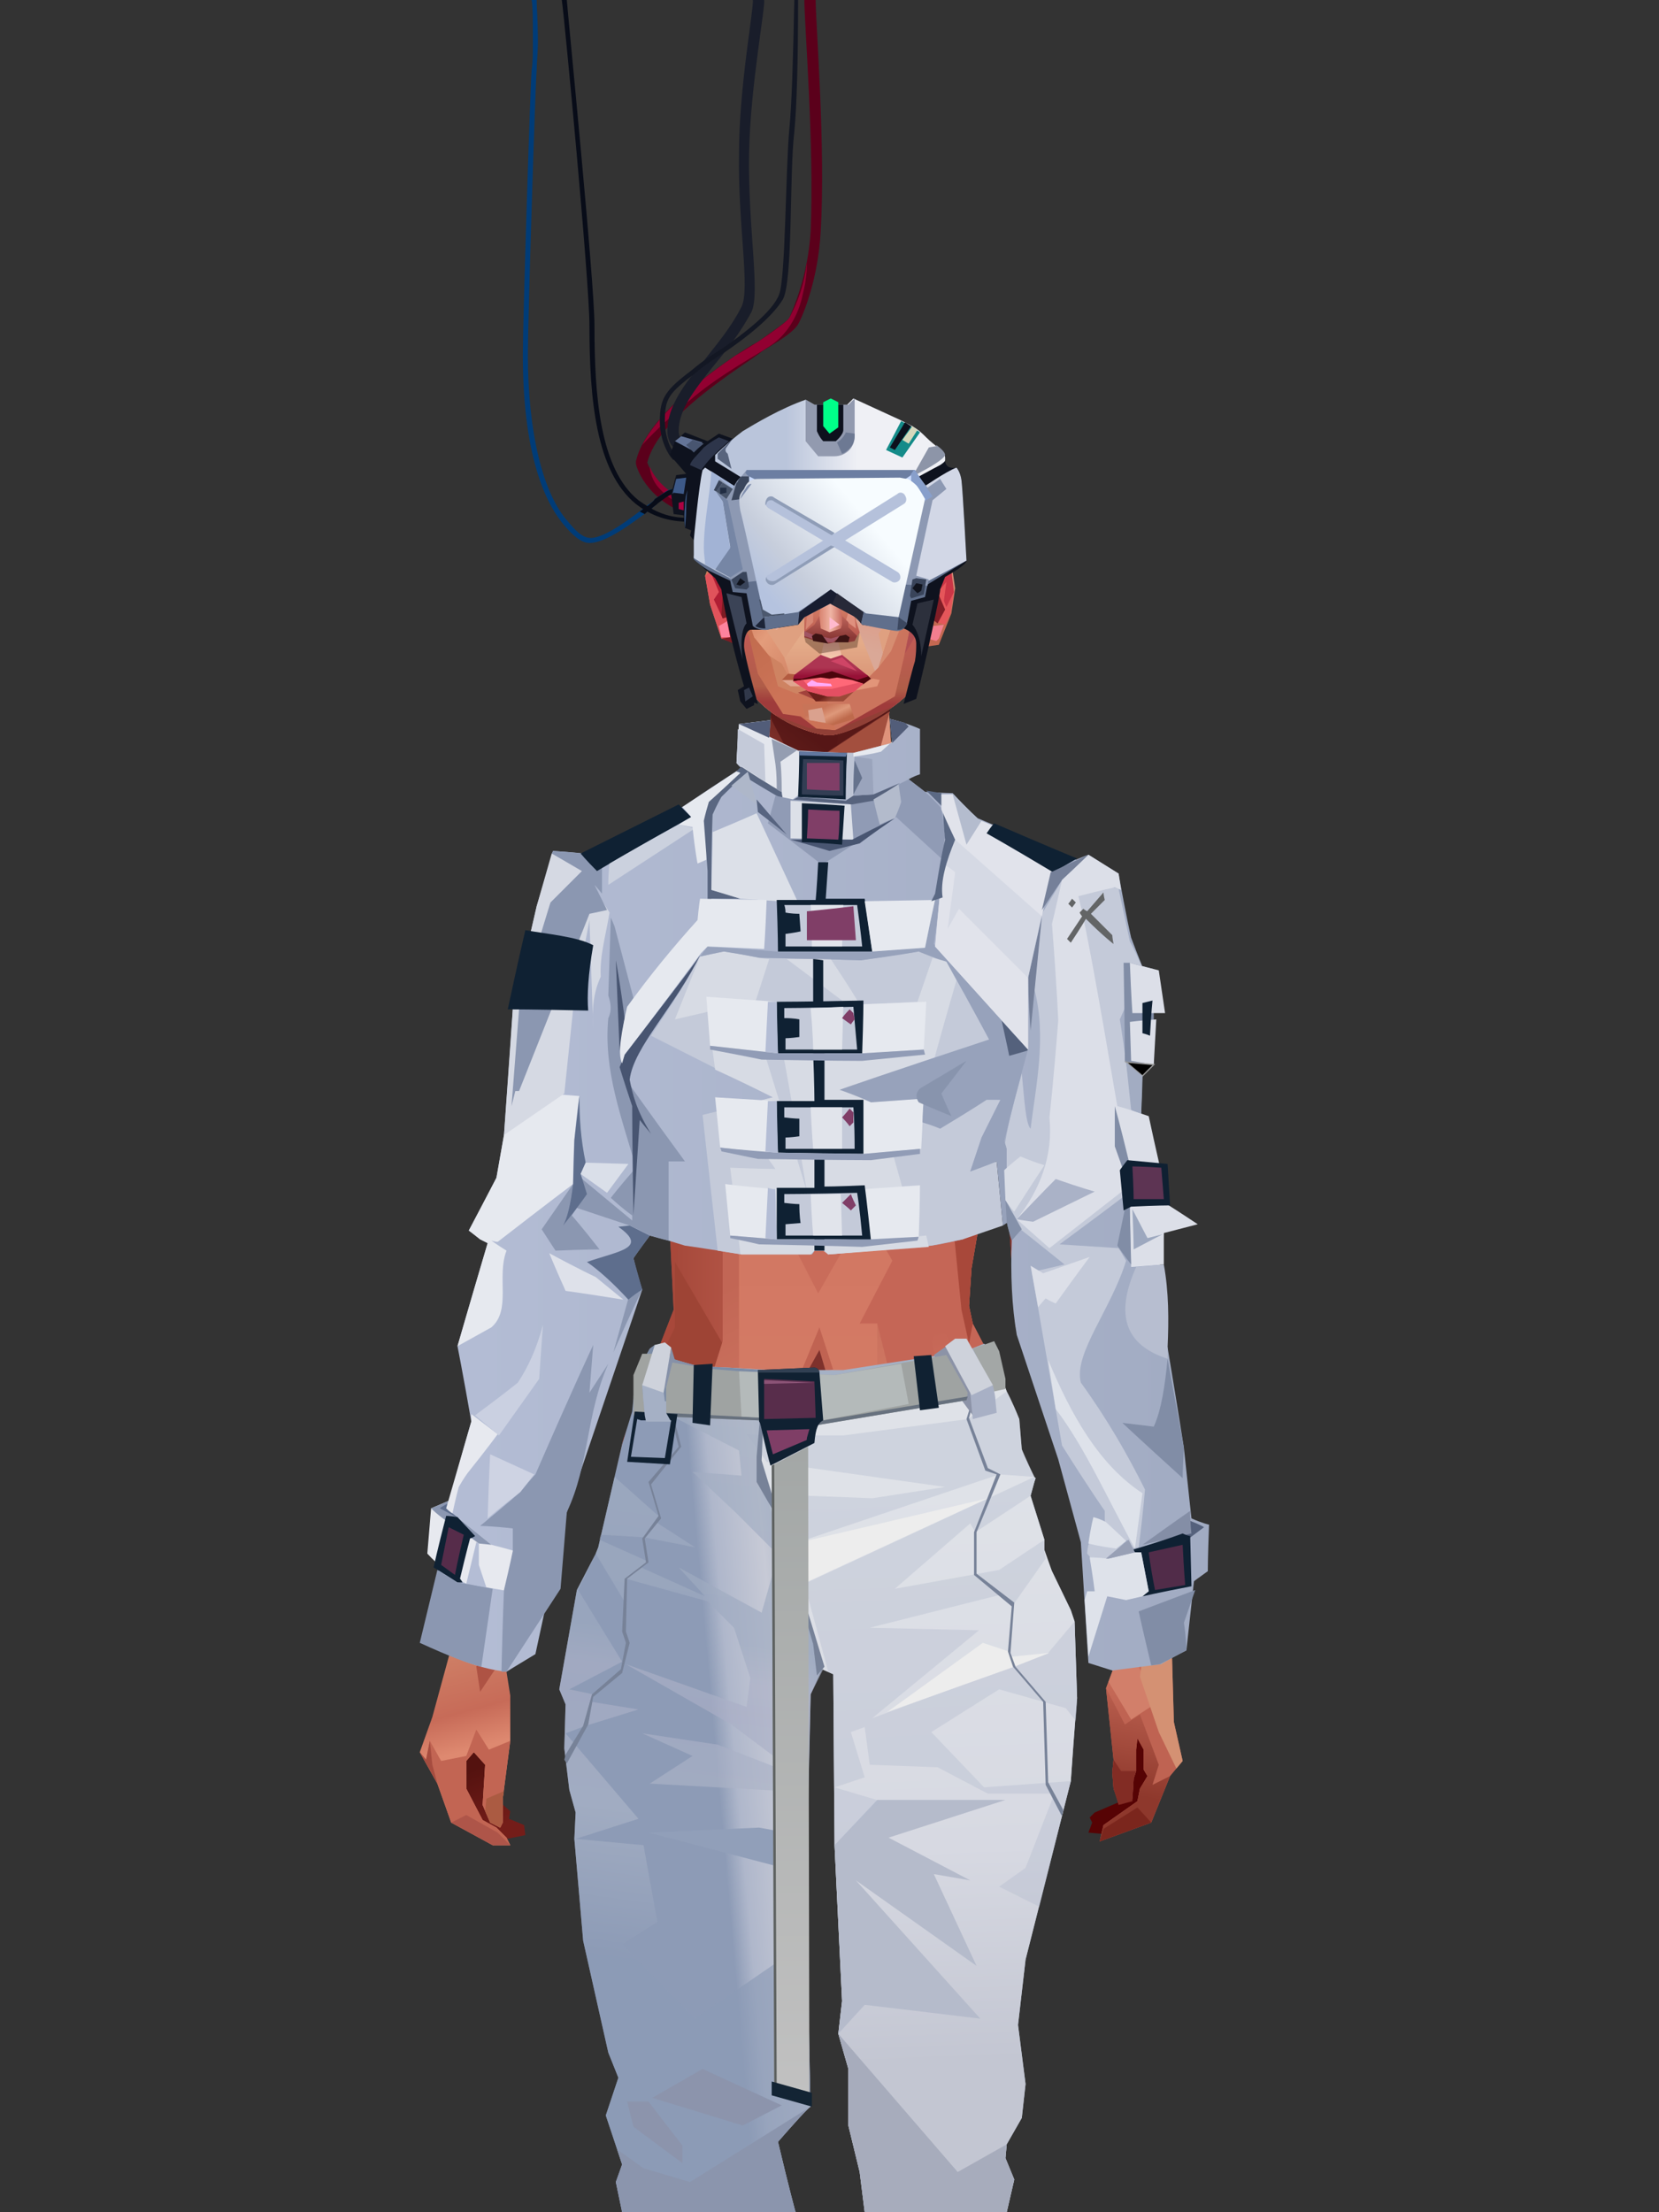 <?xml version="1.0" encoding="UTF-8"?>
<svg xmlns="http://www.w3.org/2000/svg" xmlns:xlink="http://www.w3.org/1999/xlink" width="1320px" height="1760px" viewBox="0 0 1320 1760" version="1.1">
<rect x="0" y="0" width="1320" height="1760" fill="#333333" stroke="none"/>
<defs>
</defs>

<defs>
<linearGradient x1="100%" y1="46%" x2="12%" y2="47%" id="id-female-6.6_base_1-0">
<stop stop-color="#cc6f5c" offset="0%">
</stop>
<stop stop-color="#dc8069" offset="21%">
</stop>
<stop stop-color="#dd9482" offset="46%">
</stop>
<stop stop-color="#dd8570" offset="80%">
</stop>
<stop stop-color="#d47863" offset="100%">
</stop>
</linearGradient>
<linearGradient x1="53%" y1="81%" x2="50%" y2="21%" id="id-female-6.6_base_1-1">
<stop stop-color="#bf6352" offset="0%">
</stop>
<stop stop-color="#d17963" offset="24%">
</stop>
<stop stop-color="#d27c66" offset="100%">
</stop>
</linearGradient>
<linearGradient x1="52%" y1="-4%" x2="46%" y2="70%" id="id-female-6.6_base_1-2">
<stop stop-color="#be6352" offset="0%">
</stop>
<stop stop-color="#8e382c" offset="100%">
</stop>
</linearGradient>
<linearGradient x1="46%" y1="43%" x2="15%" y2="43%" id="id-female-6.6_base_1-3">
<stop stop-color="#c16252" offset="0%">
</stop>
<stop stop-color="#bf6050" offset="8%">
</stop>
<stop stop-color="#a6493b" offset="100%">
</stop>
</linearGradient>
<linearGradient x1="54%" y1="37%" x2="12%" y2="72%" id="id-female-6.6_base_1-4">
<stop stop-color="#3c050a" offset="0%">
</stop>
<stop stop-color="#9a4336" offset="100%">
</stop>
</linearGradient>
<linearGradient x1="40%" y1="14%" x2="61%" y2="85%" id="id-female-6.6_base_1-5">
<stop stop-color="#54120f" offset="0%">
</stop>
<stop stop-color="#741d19" offset="100%">
</stop>
</linearGradient>
<linearGradient x1="27%" y1="47%" x2="91%" y2="49%" id="id-female-6.6_base_1-6">
<stop stop-color="#e19d89" offset="0%">
</stop>
<stop stop-color="#e9a18e" offset="100%">
</stop>
</linearGradient>
<linearGradient x1="47%" y1="60%" x2="49%" y2="79%" id="id-female-6.6_base_1-7">
<stop stop-color="#ce7e65" offset="0%">
</stop>
<stop stop-color="#c76b58" offset="60%">
</stop>
<stop stop-color="#de8970" offset="100%">
</stop>
</linearGradient>
<linearGradient x1="29%" y1="56%" x2="69%" y2="53%" id="id-female-6.6_base_1-8">
<stop stop-color="#d48f77" offset="0%">
</stop>
<stop stop-color="#c06352" offset="8%">
</stop>
<stop stop-color="#cd6f5d" offset="18%">
</stop>
<stop stop-color="#ba5e4e" offset="38%">
</stop>
<stop stop-color="#c86c59" offset="65%">
</stop>
<stop stop-color="#b8594a" offset="81%">
</stop>
<stop stop-color="#ad5343" offset="100%">
</stop>
</linearGradient>
<linearGradient x1="47%" y1="45%" x2="54%" y2="46%" id="id-female-6.6_base_1-9">
<stop stop-color="#bf6151" offset="0%">
</stop>
<stop stop-color="#b75d4c" offset="62%">
</stop>
<stop stop-color="#af5646" offset="77%">
</stop>
<stop stop-color="#c37b60" offset="100%">
</stop>
</linearGradient>
<linearGradient x1="51%" y1="7%" x2="50%" y2="100%" id="id-female-6.6_base_1-10">
<stop stop-color="#b95a4b" offset="0%">
</stop>
<stop stop-color="#d38369" offset="75%">
</stop>
<stop stop-color="#d5856b" offset="100%" stop-opacity="0.452">
</stop>
</linearGradient>
<linearGradient x1="51%" y1="11%" x2="49%" y2="93%" id="id-female-6.6_base_1-11">
<stop stop-color="#cf725f" offset="0%">
</stop>
<stop stop-color="#c26453" offset="73%">
</stop>
<stop stop-color="#d27b64" offset="100%">
</stop>
</linearGradient>
<linearGradient x1="51%" y1="-5%" x2="48%" y2="96%" id="id-female-6.6_base_1-12">
<stop stop-color="#c86b5a" offset="0%">
</stop>
<stop stop-color="#b6594a" offset="100%">
</stop>
</linearGradient>
<linearGradient x1="50%" y1="19%" x2="50%" y2="69%" id="id-female-6.6_base_1-13">
<stop stop-color="#9b453a" offset="0%">
</stop>
<stop stop-color="#621b1a" offset="45%">
</stop>
<stop stop-color="#92352a" offset="100%">
</stop>
</linearGradient>
<linearGradient x1="46%" y1="74%" x2="39%" y2="35%" id="id-female-6.6_base_1-14">
<stop stop-color="#9c4034" offset="0%">
</stop>
<stop stop-color="#af5244" offset="51%">
</stop>
<stop stop-color="#9f4438" offset="100%" stop-opacity="0">
</stop>
</linearGradient>
<linearGradient x1="46%" y1="16%" x2="49%" y2="82%" id="id-female-6.6_base_1-15">
<stop stop-color="#9b473d" offset="0%" stop-opacity="0.186">
</stop>
<stop stop-color="#5f2520" offset="100%">
</stop>
</linearGradient>
<linearGradient x1="41%" y1="19%" x2="50%" y2="100%" id="id-female-6.6_base_1-16">
<stop stop-color="#bb6351" offset="0%">
</stop>
<stop stop-color="#90372c" offset="100%">
</stop>
</linearGradient>
<linearGradient x1="50%" y1="31%" x2="45%" y2="50%" id="id-female-6.6_base_1-17">
<stop stop-color="#cf7560" offset="0%">
</stop>
<stop stop-color="#d68a70" offset="100%">
</stop>
</linearGradient>
<linearGradient x1="51%" y1="22%" x2="50%" y2="100%" id="id-female-6.6_base_1-18">
<stop stop-color="#9b4237" offset="0%">
</stop>
<stop stop-color="#b77057" offset="100%">
</stop>
</linearGradient>
<linearGradient x1="49%" y1="0%" x2="50%" y2="100%" id="id-female-6.6_base_1-19">
<stop stop-color="#d27a64" offset="0%" stop-opacity="0.648">
</stop>
<stop stop-color="#cc715d" offset="100%">
</stop>
</linearGradient>
<linearGradient x1="44%" y1="15%" x2="50%" y2="100%" id="id-female-6.6_base_1-20">
<stop stop-color="#b05345" offset="0%">
</stop>
<stop stop-color="#9f4739" offset="100%">
</stop>
</linearGradient>
<linearGradient x1="52%" y1="21%" x2="49%" y2="83%" id="id-female-6.6_base_1-21">
<stop stop-color="#cb725d" offset="0%">
</stop>
<stop stop-color="#d6866c" offset="48%">
</stop>
<stop stop-color="#d6896e" offset="100%" stop-opacity="0.854">
</stop>
</linearGradient>
<linearGradient x1="85%" y1="60%" x2="15%" y2="60%" id="id-female-6.6_base_1-22">
<stop stop-color="#cc6f5c" offset="0%">
</stop>
<stop stop-color="#b65849" offset="100%">
</stop>
</linearGradient>
<linearGradient x1="48%" y1="-20%" x2="59%" y2="91%" id="id-female-6.6_base_1-23">
<stop stop-color="#d27f6c" offset="0%">
</stop>
<stop stop-color="#b35748" offset="60%">
</stop>
<stop stop-color="#b15546" offset="72%">
</stop>
<stop stop-color="#c26455" offset="100%">
</stop>
</linearGradient>
<linearGradient x1="55%" y1="48%" x2="46%" y2="33%" id="id-female-6.6_base_1-24">
<stop stop-color="#cc705c" offset="0%">
</stop>
<stop stop-color="#cf6b5a" offset="86%">
</stop>
<stop stop-color="#c56958" offset="100%">
</stop>
</linearGradient>
<linearGradient x1="50%" y1="19%" x2="50%" y2="78%" id="id-female-6.6_base_1-25">
<stop stop-color="#7c241c" offset="0%">
</stop>
<stop stop-color="#9a3329" offset="50%">
</stop>
<stop stop-color="#842c26" offset="100%">
</stop>
<stop stop-color="#842c26" offset="100%">
</stop>
</linearGradient>
<linearGradient x1="50%" y1="10%" x2="50%" y2="43%" id="id-female-6.6_base_1-26">
<stop stop-color="#c06756" offset="0%">
</stop>
<stop stop-color="#b85c4d" offset="15%">
</stop>
<stop stop-color="#99362a" offset="68%">
</stop>
<stop stop-color="#a8483a" offset="100%">
</stop>
</linearGradient>
<linearGradient x1="89%" y1="50%" x2="7%" y2="52%" id="id-female-6.6_base_1-27">
<stop stop-color="#842c22" offset="0%">
</stop>
<stop stop-color="#b85c4d" offset="53%" stop-opacity="0.199">
</stop>
<stop stop-color="#99362a" offset="75%">
</stop>
<stop stop-color="#8d3126" offset="100%">
</stop>
</linearGradient>
<linearGradient x1="44%" y1="70%" x2="86%" y2="30%" id="id-female-6.6_base_1-28">
<stop stop-color="#d78e7b" offset="0%">
</stop>
<stop stop-color="#e0907c" offset="100%">
</stop>
</linearGradient>
<linearGradient x1="19%" y1="86%" x2="73%" y2="32%" id="id-female-6.6_base_1-29">
<stop stop-color="#8d342a" offset="0%">
</stop>
<stop stop-color="#c77c6a" offset="40%">
</stop>
<stop stop-color="#e19c86" offset="100%">
</stop>
</linearGradient>
<linearGradient x1="35%" y1="94%" x2="47%" y2="12%" id="id-female-6.6_base_1-30">
<stop stop-color="#cd8470" offset="0%">
</stop>
<stop stop-color="#c77c6a" offset="40%">
</stop>
<stop stop-color="#df907c" offset="100%">
</stop>
</linearGradient>
<linearGradient x1="50%" y1="54%" x2="27%" y2="9%" id="id-female-6.6_base_1-31">
<stop stop-color="#ddab90" offset="0%">
</stop>
<stop stop-color="#ddab90" offset="100%" stop-opacity="0.078">
</stop>
</linearGradient>
<linearGradient x1="20%" y1="36%" x2="93%" y2="69%" id="id-female-6.6_base_1-32">
<stop stop-color="#e19d8b" offset="0%">
</stop>
<stop stop-color="#da846f" offset="70%">
</stop>
<stop stop-color="#9b3f34" offset="100%">
</stop>
</linearGradient>
<linearGradient x1="36%" y1="84%" x2="25%" y2="44%" id="id-female-6.6_base_1-33">
<stop stop-color="#c96d62" offset="0%" stop-opacity="0.509">
</stop>
<stop stop-color="#90372c" offset="35%" stop-opacity="0.675">
</stop>
<stop stop-color="#762e17" offset="100%" stop-opacity="0">
</stop>
</linearGradient>
<linearGradient x1="63%" y1="95%" x2="43%" y2="20%" id="id-female-6.6_base_1-34">
<stop stop-color="#c06352" offset="0%">
</stop>
<stop stop-color="#cf7762" offset="46%">
</stop>
<stop stop-color="#c26655" offset="100%">
</stop>
</linearGradient>
<linearGradient x1="40%" y1="0%" x2="50%" y2="86%" id="id-female-6.6_base_1-35">
<stop stop-color="#c56656" offset="0%">
</stop>
<stop stop-color="#d27a64" offset="100%">
</stop>
</linearGradient>
<linearGradient x1="50%" y1="0%" x2="50%" y2="92%" id="id-female-6.6_base_1-36">
<stop stop-color="#d27662" offset="0%">
</stop>
<stop stop-color="#d37b65" offset="100%">
</stop>
</linearGradient>
<linearGradient x1="33%" y1="79%" x2="21%" y2="44%" id="id-female-6.6_base_1-37">
<stop stop-color="#be6457" offset="0%">
</stop>
<stop stop-color="#983f32" offset="28%" stop-opacity="0.928">
</stop>
<stop stop-color="#762e17" offset="100%" stop-opacity="0">
</stop>
</linearGradient>
<linearGradient x1="4%" y1="47%" x2="92%" y2="45%" id="id-female-6.6_base_1-38">
<stop stop-color="#732617" offset="0%">
</stop>
<stop stop-color="#832e1d" offset="17%" stop-opacity="0.753">
</stop>
<stop stop-color="#9e4b3d" offset="48%" stop-opacity="0.386">
</stop>
<stop stop-color="#8e3d31" offset="78%" stop-opacity="0.762">
</stop>
<stop stop-color="#823328" offset="100%">
</stop>
</linearGradient>
<linearGradient x1="60%" y1="45%" x2="67%" y2="53%" id="id-female-6.6_base_1-39">
<stop stop-color="#e79081" offset="0%">
</stop>
<stop stop-color="#f6aca6" offset="100%">
</stop>
</linearGradient>
<linearGradient x1="48%" y1="15%" x2="54%" y2="81%" id="id-female-6.6_base_1-40">
<stop stop-color="#d99776" offset="0%" stop-opacity="0.4">
</stop>
<stop stop-color="#d99776" offset="100%">
</stop>
</linearGradient>
<linearGradient x1="47%" y1="44%" x2="50%" y2="61%" id="id-female-6.6_base_1-41">
<stop stop-color="#943b2f" offset="0%" stop-opacity="0.175">
</stop>
<stop stop-color="#611c1b" offset="100%">
</stop>
</linearGradient>
<linearGradient x1="26%" y1="-7%" x2="50%" y2="96%" id="id-female-6.6_base_1-42">
<stop stop-color="#37373f" offset="0%">
</stop>
<stop stop-color="#19191d" offset="100%">
</stop>
</linearGradient>
<linearGradient x1="50%" y1="12%" x2="59%" y2="82%" id="id-female-6.6_base_1-43">
<stop stop-color="#252525" offset="0%">
</stop>
<stop stop-color="#101010" offset="100%">
</stop>
</linearGradient>
<linearGradient x1="25%" y1="-16%" x2="50%" y2="98%" id="id-female-6.6_base_1-44">
<stop stop-color="#37373f" offset="0%">
</stop>
<stop stop-color="#19191d" offset="100%">
</stop>
</linearGradient>
<linearGradient x1="75%" y1="39%" x2="50%" y2="93%" id="id-female-6.6_base_1-45">
<stop stop-color="#252525" offset="0%">
</stop>
<stop stop-color="#000000" offset="100%">
</stop>
</linearGradient>
</defs>
<g transform="translate(334,549)" id="id-female-6.6_base_1-46">
<polygon points="561 754 565 871 565 881 537 893 533 897 535 901 532 909 543 910 597 864" fill="#560304" id="id-female-6.6_base_1-47">
</polygon>
<polygon points="537 282 539 246 535 195 529 158 522 137 484 118 440 111 212 111 188 113 157 123 121 139 111 186 108 221 109 290" fill="url(#id-female-6.6_base_1-0)" id="id-female-6.6_base_1-47">
</polygon>
<polygon points="467 393 474 506 503 589 537 672 556 728 561 754 546 794 552 851 551 861 552 874 556 885 567 882 568 866 570 860 570 843 571 834 576 843 576 859 579 864 573 874 571 884 544 903 541 916 582 901 597 864 607 852 600 821 597 716 589 695 582 655 569 523 544 425" fill="url(#id-female-6.6_base_1-1)" id="id-female-6.6_base_1-47">
</polygon>
<polygon points="546 794 552 851 551 861 552 874 556 885 567 882 568 866 570 860 570 843 571 834 576 843 576 859 579 864 573 874 571 884 544 903 541 916 582 901 597 864 583 871 588 855 573 815 561 823" fill="url(#id-female-6.6_base_1-2)" id="id-female-6.6_base_1-47">
</polygon>
<polygon points="552 851 551 861 552 874 556 887 567 884 568 866 570 860 558 860" fill="#822c24" id="id-female-6.6_base_1-47">
</polygon>
<polygon points="544 906 541 916 582 901 571 889" fill="#7b261d" id="id-female-6.6_base_1-47">
</polygon>
<polygon points="561 754 548 789 566 819 586 806" fill="#d27f6a" id="id-female-6.6_base_1-47">
</polygon>
<polygon points="486 648 477 599 453 529 440 504 437 490 439 460 449 402 456 340 188 343 198 411 202 493 162 596 153 638 266 693 319 721 386 693" fill="url(#id-female-6.6_base_1-3)" id="id-female-6.6_base_1-47">
</polygon>
<polygon points="486 648 477 599 453 529 440 504 437 490 439 460 449 402 456 340 296 353 376 634" fill="#c56656" id="id-female-6.6_base_1-47">
</polygon>
<g transform="translate(188,0)" id="id-female-6.6_base_1-56">
<polygon points="274 114 253 111 232 100 201 76 188 58 184 1 93 1 88 64 25 111 1 113 103 123 121 135 134 138 149 121 161 117 187 119 225 114" fill="#c36553" id="id-female-6.6_base_1-47">
</polygon>
<polygon points="201 76 188 58 185 12 175 57 155 111 185 73" fill="#df937b" id="id-female-6.6_base_1-47">
</polygon>
<polygon points="149 1 93 1 88 64 108 126 121 135 133 138" fill="#b15748" id="id-female-6.6_base_1-47">
</polygon>
<polygon points="116 102 120 113 118 115 136 135 150 119 164 71 125 108" fill="#a34a41" id="id-female-6.6_base_1-60">
</polygon>
<polygon points="121 127 133 138 145 124" fill="#982e29" id="id-female-6.6_base_1-61">
</polygon>
<polygon points="136 98 164 71 175 57 186 17 134 51" fill="#cc775e" id="id-female-6.6_base_1-62">
</polygon>
<polygon points="97 96 116 80 164 60 178 48 186 17 184 1 93 1 88 64 45 96" fill="#8e3a2f" opacity="0.654" id="id-female-6.6_base_1-47">
</polygon>
<polygon points="186 17 184 1 93 1 88 64 45 96 66 96" fill="url(#id-female-6.6_base_1-4)" opacity="0.467" id="id-female-6.6_base_1-47">
</polygon>
<polygon points="123 58 176 23 186 17 184 1 93 1 91 22 108 55" fill="#380409" opacity="0.434" id="id-female-6.6_base_1-47">
</polygon>
</g>
<polygon points="41 844 33 856 36 895 64 915 84 911 83 903 71 898 72 892 63 884 52 849" fill="url(#id-female-6.6_base_1-5)" id="id-female-6.6_base_1-47">
</polygon>
<polygon points="315 152 285 173 320 188 357 166" fill="#e59b87" id="id-female-6.6_base_1-67">
</polygon>
<polygon points="327 150 370 130 342 127" fill="#c76b58" id="id-female-6.6_base_1-68">
</polygon>
<polygon points="301 142 303 148 243 131 240 119 276 119" fill="#c76b58" id="id-female-6.6_base_1-69">
</polygon>
<polygon points="159 149 206 123 269 123 303 144 297 118 188 113 157 123 121 139" fill="url(#id-female-6.6_base_1-6)" id="id-female-6.6_base_1-47">
</polygon>
<polygon points="157 123 121 139 153 167 196 134" fill="#f2afa7" id="id-female-6.6_base_1-47">
</polygon>
<polygon points="89 584 77 541 62 551 45 658 34 712 25 741 25 762 10 817 0 845 14 870 25 901 58 919 72 919 69 913 61 905 50 899 37 874 37 852 43 845 52 855 50 887 56 901 64 905 66 901 66 882 72 836 72 800 69 781 64 773 66 735 85 684 121 599 162 510" fill="url(#id-female-6.6_base_1-7)" id="id-female-6.6_base_1-47">
</polygon>
<polygon points="89 584 77 541 62 551 45 658 48 715 121 599 162 510" fill="#c66957" id="id-female-6.6_base_1-47">
</polygon>
<polygon points="55 843 45 827 37 848 17 852 8 836 5 851 0 845 14 870 25 901 58 919 72 919 69 913 61 905 50 899 37 874 37 852 43 845 52 855 50 887 56 901 64 905 66 901 66 882 72 836" fill="#c26553" id="id-female-6.6_base_1-47">
</polygon>
<polygon points="53 882 52 892 56 901 64 905 66 901 66 882 67 876" fill="#ab5b42" id="id-female-6.6_base_1-47">
</polygon>
<polygon points="25 901 58 919 72 919 62 909 37 895" fill="#ae5549" id="id-female-6.6_base_1-47">
</polygon>
<polygon points="160 467 145 488 108 578 45 777 48 797 64 773 66 735 85 684 121 599 162 510" fill="#ae5344" id="id-female-6.6_base_1-47">
</polygon>
<polygon points="169 1211 277 1211 282 1183 281 1150 284 1127 286 1114 285 1063 293 972 306 866 311 792 309 768 323 771 337 768 333 817 333 855 339 924 346 1008 348 1113 351 1130 353 1176 361 1211 461 1211 458 1191 456 1170 460 1133 461 1082 505 905 516 839 518 826 512 762 503 706 486 648 482 629 386 690 318 718 266 690 184 629 153 637 132 731 119 781 118 813 123 862 131 916 166 1094 176 1179" fill="url(#id-female-6.6_base_1-8)" id="id-female-6.6_base_1-47">
</polygon>
<polygon points="463 664 416 771 400 819 392 1125 359 1178 398 1204 441 1153 461 1082 505 905 516 839 518 826 515 789 490 714" fill="url(#id-female-6.6_base_1-9)" id="id-female-6.6_base_1-47">
</polygon>
<polygon points="422 1160 395 1199 365 1171 401 1149 384 1120 391 983 411 786 416 771 448 697 454 1013 445 1116 407 1149" fill="url(#id-female-6.6_base_1-10)" id="id-female-6.6_base_1-80">
</polygon>
<polygon points="121 139 111 186 108 221 109 290 96 438 89 464 69 510 89 585 162 510 167 425 162 241" fill="url(#id-female-6.6_base_1-11)" id="id-female-6.6_base_1-47">
</polygon>
<polygon points="101 466 103 488 106 510 160 447 179 359 164 232 187 184 186 179 132 181 161 234 161 321 149 376 151 384 123 461 114 466" fill="url(#id-female-6.6_base_1-12)" id="id-female-6.6_base_1-82">
</polygon>
<polygon points="96 438 89 464 69 510 51 621 101 520 96 476" fill="#e49587" id="id-female-6.6_base_1-47">
</polygon>
<polygon points="96 451 128 365 134 316 121 139 111 186 108 221 109 290 96 438" fill="#b85b4c" id="id-female-6.6_base_1-47">
</polygon>
<polygon points="184 241 177 248 162 225 138 289 161 321 170 375 161 420 151 411 162 510 167 425 188 343" fill="url(#id-female-6.6_base_1-13)" id="id-female-6.6_base_1-47">
</polygon>
<polygon points="284 1127 286 1114 285 1063 293 972 306 866 311 792 309 768 323 771 337 768 333 817 333 855 339 924 346 1008 375 889 416 771 463 664 490 714 515 790 512 762 503 706 486 648 477 599 471 583 420 650 316 720 201 654 244 742 264 824 275 994" fill="url(#id-female-6.6_base_1-14)" id="id-female-6.6_base_1-47">
</polygon>
<polygon points="298 930 306 866 311 792 309 768 323 771 337 768 333 817 333 855 336 894 347 826 360 784 378 733 388 687 321 739 254 687 267 736 291 821" fill="url(#id-female-6.6_base_1-15)" id="id-female-6.6_base_1-47">
</polygon>
<polygon points="348 1093 348 1113 351 1130 353 1176 361 1211 461 1211 439 1155 422 1136 403 1148 429 1168 400 1202 370 1170 382 1125" fill="url(#id-female-6.6_base_1-16)" id="id-female-6.6_base_1-47">
</polygon>
<polygon points="10 855 8 836 5 851 0 845 14 870" fill="#a64c3f" id="id-female-6.6_base_1-47">
</polygon>
<polygon points="520 500 516 520 544 629 474 500 490 399" fill="url(#id-female-6.6_base_1-17)" id="id-female-6.6_base_1-90">
</polygon>
<polygon points="461 1211 458 1191 456 1170 460 1133 461 1082 439 1155 450 1211" fill="url(#id-female-6.6_base_1-18)" id="id-female-6.6_base_1-47">
</polygon>
<polygon points="220 1149 259 1115 240 1063 232 973 266 819 240 713 201 661 158 650 201 784 183 925 170 1083" fill="url(#id-female-6.6_base_1-19)" id="id-female-6.6_base_1-92">
</polygon>
<polygon points="169 1211 277 1211 282 1183 281 1150 284 1127 286 1114 286 1098 226 1211 207 1211 196 1121 173 1078 150 1014 166 1094 176 1179" fill="url(#id-female-6.6_base_1-20)" id="id-female-6.6_base_1-47">
</polygon>
<polygon points="173 1078 183 924 150 1014" fill="#b76050" id="id-female-6.6_base_1-47">
</polygon>
<polygon points="169 1211 239 1211 230 1196 204 1175 173 1150 176 1179" fill="#7e2a20" opacity="0.574" id="id-female-6.6_base_1-47">
</polygon>
<polygon points="221 1130 240 1097 224 1063 224 983 240 804 217 698 190 668 212 771 212 910 190 998 181 1094" fill="url(#id-female-6.6_base_1-21)" id="id-female-6.6_base_1-92">
</polygon>
<polygon points="217 795 221 692 200 667 169 658 200 737" fill="#d6886e" id="id-female-6.6_base_1-97">
</polygon>
<polygon points="511 476 492 419 481 447 484 356 521 274 533 417" fill="url(#id-female-6.6_base_1-22)" id="id-female-6.6_base_1-98">
</polygon>
<polygon points="569 523 544 425 542 346 537 282 539 246 535 195 529 158 522 137 494 161 419 158 471 211 516 290 525 411 511 477 518 507 535 462 562 543" fill="url(#id-female-6.6_base_1-23)" id="id-female-6.6_base_1-47">
</polygon>
<polygon points="486 389 533 243 501 167 464 207 451 247 463 265" fill="url(#id-female-6.6_base_1-24)" id="id-female-6.6_base_1-100">
</polygon>
<polygon points="473 490 474 506 503 589 537 672 556 728 561 754 567 712 543 623" fill="#b95c4e" id="id-female-6.6_base_1-47">
</polygon>
<polygon points="460 328 466 378 474 506 490 425 486 392 469 274 479 230 461 260 454 251" fill="url(#id-female-6.6_base_1-25)" id="id-female-6.6_base_1-47">
</polygon>
<polygon points="440 504 437 490 439 460 449 402 456 340 458 328 325 282 188 343 198 411 202 493 162 596 157 621 161 633 169 599 173 570 204 506 202 458 217 402 286 365 321 352 353 360 422 402 431 493 437 520" fill="url(#id-female-6.6_base_1-26)" id="id-female-6.6_base_1-47">
</polygon>
<polygon points="451 385 456 340 458 328 364 340 330 308 268 343 188 343 194 379 262 368 312 343 335 340 381 368" fill="url(#id-female-6.6_base_1-27)" id="id-female-6.6_base_1-47">
</polygon>
<polygon points="286 328 306 310 330 274 453 252 464 205 421 156 317 204 219 165 210 154 188 180" fill="url(#id-female-6.6_base_1-28)" id="id-female-6.6_base_1-105">
</polygon>
<path d="M 422 195 L 405 190 C 377 190 357 198 343 214 C 329 230 322 250 323 276 C 324 301 331 320 345 333 C 365 351 384 356 405 356 C 425 356 444 347 450 342 C 454 339 457 335 460 328 C 463 323 466 317 467 308 C 469 294 466 276 457 254 L 422 195 Z" fill="url(#id-female-6.6_base_1-29)" id="id-female-6.6_base_1-106">
</path>
<path d="M 422 195 L 417 175 C 386 188 366 196 358 201 C 355 203 351 206 348 208 C 348 209 381 253 448 342 C 454 338 459 332 463 324 C 469 310 469 301 469 293 C 469 287 465 275 459 257 L 422 195 Z" fill="url(#id-female-6.6_base_1-30)" id="id-female-6.6_base_1-106">
</path>
<path d="M 375 226 C 338 253 343 276 343 284 C 343 291 353 319 371 335 C 379 342 422 349 447 331 C 468 316 472 294 458 265 C 427 221 400 208 375 226 Z" fill="url(#id-female-6.6_base_1-31)" opacity="0.282" id="id-female-6.6_base_1-106">
</path>
<path d="M 272 205 C 260 199 243 200 221 209 C 187 227 169 258 168 303 C 167 319 184 342 190 346 C 197 351 212 356 239 353 C 257 351 272 344 284 333 C 303 312 312 288 309 260 C 305 217 291 214 272 205 Z" fill="url(#id-female-6.6_base_1-32)" id="id-female-6.6_base_1-109">
</path>
<path d="M 340 285 C 333 252 328 240 326 248 C 324 254 323 263 323 276 C 324 301 331 320 345 333 C 365 351 382 356 404 356 C 425 356 444 347 450 342 C 456 337 465 325 468 308 C 472 290 465 276 463 268 C 461 263 460 259 458 255 L 442 290 L 399 304 L 366 300 L 340 285 Z" fill="url(#id-female-6.6_base_1-33)" id="id-female-6.6_base_1-106">
</path>
<path d="M 153 637 L 149 654 L 132 731 L 130 739 C 133 730 135 723 137 718 C 140 709 147 691 149 680 C 151 671 155 655 161 633 L 172 570 L 162 596 L 153 637 Z" fill="#7d362e" id="id-female-6.6_base_1-47">
</path>
<path d="M 259 203 C 254 199 240 185 217 163 L 210 153 L 186 180 C 192 211 192 231 186 239 C 175 256 168 277 168 303 C 168 324 190 352 239 344 C 252 342 274 217 259 203 Z" fill="#db927f" id="id-female-6.6_base_1-109">
</path>
<polygon points="175 565 203 550 234 558 241 520 203 455 203 507" fill="#9e4435" id="id-female-6.6_base_1-113">
</polygon>
<polygon points="241 442 241 518 229 556 233 629 266 657 316 707 381 659 395 629 364 504 350 504 301 380" fill="url(#id-female-6.6_base_1-34)" id="id-female-6.6_base_1-114">
</polygon>
<polygon points="432 626 427 589 407 518 414 505 450 568 470 618" fill="url(#id-female-6.6_base_1-35)" id="id-female-6.6_base_1-115">
</polygon>
<polygon points="302 376 254 442 254 546 302 590 364 568 364 504 350 504 376 454 345 400" fill="url(#id-female-6.6_base_1-36)" id="id-female-6.6_base_1-114">
</polygon>
<polygon points="317 480 342 436 319 413 300 447" fill="#c96c5a" id="id-female-6.6_base_1-117">
</polygon>
<polygon points="304 541 318 507 329 541 314 549" fill="#c06352" id="id-female-6.6_base_1-118">
</polygon>
<polygon points="306 543 316 578 329 541" fill="#df8f72" id="id-female-6.6_base_1-119">
</polygon>
<path d="M 178 333 C 179 334 180 336 182 338 C 184 342 186 343 189 346 C 190 347 197 351 206 353 C 215 354 226 355 239 353 C 257 351 272 344 284 333 C 293 322 299 313 302 305 C 304 301 307 293 309 277 C 310 274 310 268 309 260 L 228 277 L 207 295 L 178 333 Z" fill="url(#id-female-6.6_base_1-37)" id="id-female-6.6_base_1-109">
</path>
<polygon points="306 543 308 550 324 556 329 541" fill="#e6a08a" id="id-female-6.6_base_1-119">
</polygon>
<polygon points="308 543 318 525 323 542 314 548" fill="#7e312c" id="id-female-6.6_base_1-122">
</polygon>
<polygon points="152 641 162 596 176 561 185 617 214 602 246 628 323 690 404 628 423 605 454 605 470 577 477 599 482 629 388 689 337 768 323 771 309 768 259 688 175 639 142 688" fill="url(#id-female-6.6_base_1-38)" opacity="0.442" id="id-female-6.6_base_1-123">
</polygon>
<polygon points="490 154 522 137 484 118 412 123" fill="url(#id-female-6.6_base_1-39)" id="id-female-6.6_base_1-47">
</polygon>
<polygon points="573 785 588 829 602 858 607 852 600 821 597 716 576 763" fill="#d49173" id="id-female-6.6_base_1-47">
</polygon>
<polygon points="574 722 589 695 582 655 533 542" fill="url(#id-female-6.6_base_1-40)" id="id-female-6.6_base_1-47">
</polygon>
<polygon points="172 640 241 690 309 768 323 771 338 768 395 706 469 661 404 650 313 706 217 629" fill="url(#id-female-6.6_base_1-41)" opacity="0.571" id="id-female-6.6_base_1-127">
</polygon>
<g transform="translate(188,270)" id="id-female-6.6_base_1-128">
<polygon points="207 13 207 10 217 2 220 2 239 21 258 39 260 42 250 51 246 52 226 33" fill="url(#id-female-6.6_base_1-42)" id="id-female-6.6_base_1-129">
</polygon>
<polygon points="208 40 218 50 222 50 240 33 257 13 257 9 247 0 244 1 230 19 209 36" fill="url(#id-female-6.6_base_1-43)" id="id-female-6.6_base_1-130">
</polygon>
<polygon points="1 13 1 10 10 2 15 2 32 21 50 39 52 42 42 52 38 52 19 33" fill="url(#id-female-6.6_base_1-44)" id="id-female-6.6_base_1-129">
</polygon>
<polygon points="0 43 10 53 14 53 33 35 50 15 50 11 40 3 36 4 19 23 1 39" fill="url(#id-female-6.6_base_1-45)" id="id-female-6.6_base_1-130">
</polygon>
</g>
</g>
<defs>
<linearGradient x1="50%" y1="0%" x2="50%" y2="62%" id="id-female-6.8_face_1-0">
<stop stop-color="#e3a189" offset="0%">
</stop>
<stop stop-color="#c36851" offset="100%">
</stop>
</linearGradient>
<linearGradient x1="39%" y1="5%" x2="39%" y2="67%" id="id-female-6.8_face_1-1">
<stop stop-color="#cc7457" offset="0%">
</stop>
<stop stop-color="#dfa080" offset="100%">
</stop>
</linearGradient>
<linearGradient x1="65%" y1="0%" x2="47%" y2="79%" id="id-female-6.8_face_1-2">
<stop stop-color="#dc9580" offset="0%">
</stop>
<stop stop-color="#daa897" offset="100%">
</stop>
</linearGradient>
<linearGradient x1="92%" y1="40%" x2="58%" y2="65%" id="id-female-6.8_face_1-3">
<stop stop-color="#b96653" offset="0%">
</stop>
<stop stop-color="#daa897" offset="100%">
</stop>
</linearGradient>
<linearGradient x1="50%" y1="27%" x2="50%" y2="147%" id="id-female-6.8_face_1-4">
<stop stop-color="#e4ab89" offset="0%">
</stop>
<stop stop-color="#d3876b" offset="100%">
</stop>
</linearGradient>
<linearGradient x1="7%" y1="20%" x2="70%" y2="67%" id="id-female-6.8_face_1-5">
<stop stop-color="#c36248" offset="0%">
</stop>
<stop stop-color="#e39c7b" offset="37%">
</stop>
<stop stop-color="#d78b6c" offset="58%">
</stop>
<stop stop-color="#cb745d" offset="100%">
</stop>
</linearGradient>
<linearGradient x1="28%" y1="27%" x2="54%" y2="70%" id="id-female-6.8_face_1-6">
<stop stop-color="#c16c4e" offset="0%">
</stop>
<stop stop-color="#cc7357" offset="100%">
</stop>
</linearGradient>
<linearGradient x1="50%" y1="18%" x2="39%" y2="91%" id="id-female-6.8_face_1-7">
<stop stop-color="#cf7c5e" offset="0%">
</stop>
<stop stop-color="#dc9174" offset="36%">
</stop>
<stop stop-color="#df9170" offset="100%">
</stop>
</linearGradient>
<linearGradient x1="39%" y1="25%" x2="104%" y2="96%" id="id-female-6.8_face_1-8">
<stop stop-color="#d07958" offset="0%">
</stop>
<stop stop-color="#b3554f" offset="100%">
</stop>
</linearGradient>
<linearGradient x1="53%" y1="43%" x2="52%" y2="81%" id="id-female-6.8_face_1-9">
<stop stop-color="#bf5b54" offset="0%">
</stop>
<stop stop-color="#b05d48" offset="76%">
</stop>
<stop stop-color="#9f3b3b" offset="100%">
</stop>
</linearGradient>
<radialGradient cx="50%" cy="59%" r="66%" id="id-female-6.8_face_1-10" fx="50%" fy="59%" gradientTransform="translate(0.5,0.593) scale(0.731,1) rotate(-90) scale(1,1) translate(-0.5,-0.593)">
<stop stop-color="#e69a7a" offset="0%">
</stop>
<stop stop-color="#a64442" offset="100%">
</stop>
</radialGradient>
<linearGradient x1="50%" y1="42%" x2="37%" y2="61%" id="id-female-6.8_face_1-11">
<stop stop-color="#c46c52" offset="0%">
</stop>
<stop stop-color="#9b4c40" offset="100%">
</stop>
</linearGradient>
<linearGradient x1="50%" y1="31%" x2="50%" y2="119%" id="id-female-6.8_face_1-12">
<stop stop-color="#e9b0a1" offset="0%">
</stop>
<stop stop-color="#fddab5" offset="100%">
</stop>
</linearGradient>
<linearGradient x1="36%" y1="93%" x2="50%" y2="50%" id="id-female-6.8_face_1-13">
<stop stop-color="#c87f5d" offset="0%">
</stop>
<stop stop-color="#923734" offset="100%">
</stop>
</linearGradient>
<linearGradient x1="18%" y1="52%" x2="79%" y2="50%" id="id-female-6.8_face_1-14">
<stop stop-color="#9a342b" offset="0%">
</stop>
<stop stop-color="#9b4843" offset="100%">
</stop>
</linearGradient>
<linearGradient x1="56%" y1="-29%" x2="60%" y2="75%" id="id-female-6.8_face_1-15">
<stop stop-color="#a24e3f" offset="0%">
</stop>
<stop stop-color="#d79370" offset="100%">
</stop>
</linearGradient>
<linearGradient x1="42%" y1="71%" x2="50%" y2="23%" id="id-female-6.8_face_1-16">
<stop stop-color="#e9b0a1" offset="0%">
</stop>
<stop stop-color="#d3755a" offset="100%">
</stop>
</linearGradient>
<linearGradient x1="50%" y1="0%" x2="50%" y2="100%" id="id-female-6.8_face_1-17">
<stop stop-color="#db886c" offset="0%">
</stop>
<stop stop-color="#b5524b" offset="100%">
</stop>
</linearGradient>
<linearGradient x1="0%" y1="58%" x2="100%" y2="58%" id="id-female-6.8_face_1-18">
<stop stop-color="#d67e6a" offset="0%">
</stop>
<stop stop-color="#efb4a4" offset="50%">
</stop>
<stop stop-color="#c36257" offset="100%">
</stop>
</linearGradient>
<linearGradient x1="50%" y1="0%" x2="50%" y2="78%" id="id-female-6.8_face_1-19">
<stop stop-color="#bd645a" offset="0%">
</stop>
<stop stop-color="#8b3937" offset="100%">
</stop>
</linearGradient>
<linearGradient x1="67%" y1="100%" x2="33%" y2="100%" id="id-female-6.8_face_1-20">
<stop stop-color="#e29579" offset="0%">
</stop>
<stop stop-color="#dfa58f" offset="100%">
</stop>
</linearGradient>
<linearGradient x1="33%" y1="26%" x2="82%" y2="67%" id="id-female-6.8_face_1-21">
<stop stop-color="#c87458" offset="0%">
</stop>
<stop stop-color="#de987a" offset="52%">
</stop>
<stop stop-color="#be6a4c" offset="100%">
</stop>
</linearGradient>
<linearGradient x1="18%" y1="38%" x2="44%" y2="66%" id="id-female-6.8_face_1-22">
<stop stop-color="#d07b5c" offset="0%">
</stop>
<stop stop-color="#e9b0a1" offset="100%">
</stop>
</linearGradient>
<linearGradient x1="0%" y1="43%" x2="92%" y2="67%" id="id-female-6.8_face_1-23">
<stop stop-color="#af797f" offset="0%">
</stop>
<stop stop-color="#ddb5c1" offset="47%">
</stop>
<stop stop-color="#d6a6a6" offset="100%">
</stop>
</linearGradient>
<linearGradient x1="34%" y1="46%" x2="82%" y2="54%" id="id-female-6.8_face_1-24">
<stop stop-color="#ab6155" offset="0%">
</stop>
<stop stop-color="#c8745e" offset="100%">
</stop>
</linearGradient>
<linearGradient x1="34%" y1="40%" x2="83%" y2="55%" id="id-female-6.8_face_1-25">
<stop stop-color="#a0373a" offset="0%">
</stop>
<stop stop-color="#7f2528" offset="63%">
</stop>
<stop stop-color="#993b43" offset="100%">
</stop>
</linearGradient>
<linearGradient x1="100%" y1="59%" x2="-8%" y2="52%" id="id-female-6.8_face_1-26">
<stop stop-color="#86292c" offset="0%">
</stop>
<stop stop-color="#d56a75" offset="51%">
</stop>
<stop stop-color="#be4f5a" offset="100%">
</stop>
</linearGradient>
<linearGradient x1="10%" y1="46%" x2="71%" y2="50%" id="id-female-6.8_face_1-27">
<stop stop-color="#974537" offset="0%" stop-opacity="0.483">
</stop>
<stop stop-color="#89312e" offset="100%">
</stop>
</linearGradient>
<linearGradient x1="0%" y1="60%" x2="100%" y2="50%" id="id-female-6.8_face_1-28">
<stop stop-color="#97443b" offset="0%">
</stop>
<stop stop-color="#d56a75" offset="51%">
</stop>
<stop stop-color="#be4f5a" offset="100%">
</stop>
</linearGradient>
<linearGradient x1="50%" y1="90%" x2="50%" y2="50%" id="id-female-6.8_face_1-29">
<stop stop-color="#15b095" offset="0%">
</stop>
<stop stop-color="#006a4b" offset="100%">
</stop>
</linearGradient>
<linearGradient x1="50%" y1="100%" x2="50%" y2="50%" id="id-female-6.8_face_1-30">
<stop stop-color="#1ad9b7" offset="0%">
</stop>
<stop stop-color="#007e59" offset="100%">
</stop>
</linearGradient>
<linearGradient x1="43%" y1="48%" x2="63%" y2="56%" id="id-female-6.8_face_1-31">
<stop stop-color="#6b201b" offset="0%">
</stop>
<stop stop-color="#833528" offset="100%" stop-opacity="0.686">
</stop>
</linearGradient>
<linearGradient x1="39%" y1="84%" x2="39%" y2="50%" id="id-female-6.8_face_1-32">
<stop stop-color="#971137" offset="0%">
</stop>
<stop stop-color="#ad3552" offset="100%">
</stop>
</linearGradient>
<linearGradient x1="-7%" y1="56%" x2="36%" y2="52%" id="id-female-6.8_face_1-33">
<stop stop-color="#724242" offset="0%">
</stop>
<stop stop-color="#3e1f26" offset="100%">
</stop>
</linearGradient>
<linearGradient x1="100%" y1="57%" x2="67%" y2="56%" id="id-female-6.8_face_1-34">
<stop stop-color="#724242" offset="0%">
</stop>
<stop stop-color="#3e1f26" offset="100%">
</stop>
</linearGradient>
</defs>
<g transform="translate(561,332)" id="id-female-6.8_face_1-35">
<g transform="translate(172,115)" id="id-female-6.8_face_1-36">
<polygon points="14 1 18 0 25 8 27 21 24 41 14 66 0 68" fill="url(#id-female-6.8_face_1-0)" id="id-female-6.8_face_1-37">
</polygon>
<polygon points="12 48 19 50 23 42 26 24 20 12 12 22" fill="#e5565a" id="id-female-6.8_face_1-38">
</polygon>
<polygon points="11 21 17 10 20 5 24 7 26 24 20 36 18 31 20 16 9 29" fill="#cb3646" id="id-female-6.8_face_1-39">
</polygon>
<polygon points="10 28 11 38 8 45 13 49 19 38 13 24" fill="#811e27" id="id-female-6.8_face_1-40">
</polygon>
<polygon points="12 18 17 17 18 9" fill="#871d26" id="id-female-6.8_face_1-41">
</polygon>
<polygon points="18 50 10 51 8 50 5 61 12 63 14 61" fill="#f27e8f" id="id-female-6.8_face_1-42">
</polygon>
</g>
<g transform="translate(0,113)" id="id-female-6.8_face_1-43">
<polygon points="13 0 5 0 0 13 4 36 13 63 25 67" fill="#d07c59" id="id-female-6.8_face_1-44">
</polygon>
<polygon points="5 9 0 13 4 36 13 63 25 67 13 24" fill="#e0535b" id="id-female-6.8_face_1-44">
</polygon>
<polygon points="18 46 14 47 7 32 11 26 4 9 6 5 16 20 17 29" fill="#b01e34" id="id-female-6.8_face_1-46">
</polygon>
<polygon points="13 62 20 62 18 49 11 53" fill="#fe839e" id="id-female-6.8_face_1-47">
</polygon>
<polygon points="25 68 13 63 20 62 17 46 14 47 13 44 14 29 17 26 14 22 10 19 10 11 17 20" fill="#7e1b23" id="id-female-6.8_face_1-48">
</polygon>
<polygon points="13 9 4 3 5 0 12 0" fill="#e19b77" id="id-female-6.8_face_1-49">
</polygon>
</g>
<path d="M 29 199 C 21 167 16 144 15 130 C 4 44 33 0 103 0 C 180 0 191 63 186 119 C 183 157 173 191 170 202 C 169 206 167 213 164 217 C 151 234 112 253 99 253 C 88 253 54 243 36 218 C 34 215 32 208 29 199 Z" fill="url(#id-female-6.8_face_1-1)" id="id-female-6.8_face_1-50">
</path>
<polygon points="164 137 138 172 143 194 134 203 117 159 118 140 127 137" fill="url(#id-female-6.8_face_1-2)" id="id-female-6.8_face_1-51">
</polygon>
<polygon points="166 136 148 159 134 152 127 137" fill="url(#id-female-6.8_face_1-3)" id="id-female-6.8_face_1-51">
</polygon>
<polygon points="59 198 79 169 122 169 136 204 132 209 108 207 75 207 67 207" fill="url(#id-female-6.8_face_1-4)" id="id-female-6.8_face_1-53">
</polygon>
<path d="M 29 199 C 22 171 18 151 16 139 C 13 120 12 107 12 97 C 12 97 12 96 12 96 L 54 101 L 29 151 L 46 165 L 63 191 L 68 207 L 77 214 L 128 209 L 138 199 L 149 165 L 170 143 L 155 134 L 151 105 L 187 100 C 187 100 187 101 187 101 C 187 107 186 113 186 119 C 183 157 173 191 170 202 C 169 206 167 213 164 217 C 151 234 112 253 99 253 C 88 253 54 243 36 218 C 34 215 32 208 29 199 Z" fill="url(#id-female-6.8_face_1-5)" id="id-female-6.8_face_1-50">
</path>
<polygon points="138 199 149 165 170 143 156 166 148 186" fill="#d68d71" id="id-female-6.8_face_1-50">
</polygon>
<polygon points="50 189 61 196 69 211 80 220 62 220 50 215" fill="#ce8362" id="id-female-6.8_face_1-56">
</polygon>
<path d="M 29 199 L 19 157 C 18 151 17 147 17 144 C 16 141 16 139 16 137 L 36 166 L 39 175 L 52 191 L 58 214 L 73 220 L 94 216 L 104 249 C 103 252 101 253 99 253 C 88 253 54 243 36 218 C 34 215 32 208 29 199 Z" fill="url(#id-female-6.8_face_1-6)" id="id-female-6.8_face_1-50">
</path>
<polygon points="62 96 89 105 97 109 107 110 123 103 146 97 132 95 104 79 110 72 101 43 77 49 64 62 71 91" fill="url(#id-female-6.8_face_1-7)" id="id-female-6.8_face_1-58">
</polygon>
<path d="M 14 127 C 14 126 14 125 14 125 C 5 42 35 0 103 0 C 180 0 191 63 186 119 C 186 120 185 124 183 134 L 174 122 L 143 97 L 121 106 L 125 96 L 143 88 L 146 54 L 100 36 L 57 54 L 54 80 L 63 101 L 35 101 L 14 127 Z" fill="url(#id-female-6.8_face_1-8)" id="id-female-6.8_face_1-50">
</path>
<path d="M 29 199 C 22 171 18 151 16 139 C 16 139 16 139 16 139 L 19 151 L 35 174 L 42 204 L 62 236 L 76 238 L 89 248 L 104 249 L 151 222 L 158 192 L 163 168 L 179 144 L 186 118 C 186 119 186 119 186 119 C 186 121 185 125 185 129 C 185 129 185 130 185 130 C 181 163 173 192 170 202 C 169 206 167 213 164 217 C 151 234 112 253 99 253 C 88 253 54 243 36 218 C 34 215 32 208 29 199 Z" fill="url(#id-female-6.8_face_1-9)" id="id-female-6.8_face_1-50">
</path>
<path d="M 14 127 C 14 126 14 125 14 125 C 5 42 35 0 103 0 C 161 0 181 35 186 76 C 186 76 186 77 186 78 L 167 109 L 174 119 L 160 114 L 121 127 L 131 110 L 156 106 L 159 45 L 128 32 L 97 28 L 72 32 L 44 49 L 44 87 L 55 98 L 29 110 L 14 127 Z" fill="url(#id-female-6.8_face_1-10)" id="id-female-6.8_face_1-50">
</path>
<polygon points="81 136 64 118 81 102 92 107 104 109 120 102 138 120 113 136 99 124" fill="url(#id-female-6.8_face_1-11)" id="id-female-6.8_face_1-62">
</polygon>
<polygon points="92 191 95 177 105 175 109 191 98 194" fill="url(#id-female-6.8_face_1-12)" id="id-female-6.8_face_1-53">
</polygon>
<polygon points="102 124 114 105 118 103 133 110 127 115 119 124 114 137" fill="url(#id-female-6.8_face_1-13)" id="id-female-6.8_face_1-64">
</polygon>
<polygon points="87 135 99 123 75 117 50 113 32 128 28 124 19 135 36 131 75 136 82 136" fill="url(#id-female-6.8_face_1-14)" id="id-female-6.8_face_1-65">
</polygon>
<path d="M 150 230 C 150 230 150 230 150 230 C 133 243 109 253 99 253 C 92 253 73 248 56 237 C 56 237 56 237 56 237 L 82 247 L 103 249 L 150 230 Z" fill="#903f36" id="id-female-6.8_face_1-50">
</path>
<g transform="translate(79,120)" id="id-female-6.8_face_1-67">
<polygon points="24 2 33 10 42 41 16 34 18 5" fill="url(#id-female-6.8_face_1-15)" id="id-female-6.8_face_1-68">
</polygon>
<polygon points="4 35 6 15 17 3 19 5 18 29" fill="url(#id-female-6.8_face_1-16)" id="id-female-6.8_face_1-69">
</polygon>
<polygon points="0 55 1 59 12 68 42 63 44 51" fill="#381f12" opacity="0.365" id="id-female-6.8_face_1-70">
</polygon>
<polygon points="0 55 0 49 0 38 14 25 27 27 40 38 44 51 40 57" fill="url(#id-female-6.8_face_1-17)" id="id-female-6.8_face_1-71">
</polygon>
<polygon points="35 35 33 42 41 48 40 39" fill="#df907e" id="id-female-6.8_face_1-72">
</polygon>
<polygon points="1 49 7 43 7 35 2 39" fill="#d78673" id="id-female-6.8_face_1-73">
</polygon>
<polygon points="12 48 21 52 30 49 31 45 24 2 20 0 17 4 11 43" fill="url(#id-female-6.8_face_1-18)" id="id-female-6.8_face_1-74">
</polygon>
<polygon points="30 38 35 43 35 47 42 54 40 58 35 59 25 58 24 59 19 60 18 59 6 57 0 55 0 51 8 45 12 38 13 48 20 51 29 48 30 45" fill="url(#id-female-6.8_face_1-19)" id="id-female-6.8_face_1-75">
</polygon>
<polygon points="33 57 25 57 23 59 18 59 16 57 6 56 0 54 0 50 9 54 12 54 21 56 28 54" fill="#a05463" id="id-female-6.8_face_1-75">
</polygon>
<polygon points="7 58 6 54 9 52 14 53 19 60" fill="#3b1313" id="id-female-6.8_face_1-77">
</polygon>
<polygon points="24 59 28 54 33 53 36 55 35 59" fill="#3b1313" id="id-female-6.8_face_1-78">
</polygon>
<polygon points="13 7 15 13 14 26 21 10" fill="#ffc9d8" opacity="0.502" id="id-female-6.8_face_1-79">
</polygon>
<polygon points="20 49 20 39 28 45" fill="#ffb9cd" id="id-female-6.8_face_1-80">
</polygon>
</g>
<polygon points="137 214 116 218 78 214 68 214 61 209 129 209 134 208 139 209" fill="url(#id-female-6.8_face_1-20)" id="id-female-6.8_face_1-81">
</polygon>
<polygon points="77 205 66 204 61 209 79 209" fill="#b25b40" id="id-female-6.8_face_1-81">
</polygon>
<polygon points="159 188 163 168 169 157 179 144 177 158" fill="#b14f52" id="id-female-6.8_face_1-50">
</polygon>
<polygon points="77 228 80 240 102 245 119 240 115 228" fill="url(#id-female-6.8_face_1-21)" id="id-female-6.8_face_1-84">
</polygon>
<polygon points="82 233 83 241 96 243 93 231" fill="#daa18e" id="id-female-6.8_face_1-84">
</polygon>
<polygon points="57 169 36 158 29 151 37 134 73 139 82 146" fill="url(#id-female-6.8_face_1-22)" id="id-female-6.8_face_1-86">
</polygon>
<polygon points="113 135 118 151 141 156 146 155 143 150 129 145" fill="url(#id-female-6.8_face_1-23)" id="id-female-6.8_face_1-87">
</polygon>
<polygon points="114 135 128 140 144 140 154 147 147 150 143 150 129 145" fill="url(#id-female-6.8_face_1-24)" id="id-female-6.8_face_1-87">
</polygon>
<polygon points="121 127 114 135 122 141 123 137 130 129" fill="#f4cabe" id="id-female-6.8_face_1-89">
</polygon>
<polygon points="156 137 164 137 175 136 175 134 162 121 156 115 132 115 120 127 118 133 120 134 131 130" fill="url(#id-female-6.8_face_1-25)" id="id-female-6.8_face_1-90">
</polygon>
<polygon points="134 117 134 124 138 127 146 127 151 122 149 119 142 117" fill="url(#id-female-6.8_face_1-26)" id="id-female-6.8_face_1-91">
</polygon>
<polygon points="28 133 38 144 53 148 58 148 64 145 76 140 79 138 77 136 32 131" fill="#b2614a" id="id-female-6.8_face_1-92">
</polygon>
<polygon points="38 142 48 145 56 140 64 137 43 135" fill="#cf7961" id="id-female-6.8_face_1-93">
</polygon>
<polygon points="74 130 70 123 81 111 51 103 42 106 45 117 36 125 39 130" fill="url(#id-female-6.8_face_1-27)" id="id-female-6.8_face_1-94">
</polygon>
<polygon points="48 117 45 121 48 124 61 123 64 120 64 116 52 115" fill="url(#id-female-6.8_face_1-28)" id="id-female-6.8_face_1-95">
</polygon>
<polygon points="76 140 82 136 76 129 72 128 77 136" fill="#f8d9d9" id="id-female-6.8_face_1-96">
</polygon>
<g transform="translate(119,126)" id="id-female-6.8_face_1-97">
<polygon points="4 12 9 14 20 16 32 14 37 11 35 8 26 3 11 6" fill="#def2dc" id="id-female-6.8_face_1-98">
</polygon>
<path d="M 20 15 C 22 16 23 16 24 15 C 27 14 28 11 28 8 C 28 4 25 2 20 3 C 14 4 12 6 12 8 C 12 10 13 13 15 14 C 16 15 17 15 20 15 Z" fill="#040204" id="id-female-6.8_face_1-99">
</path>
<path d="M 19 15 C 23 15 26 13 27 10 C 27 6 27 2 20 2 C 13 2 13 5 13 9 C 13 12 16 15 19 15 Z" fill="url(#id-female-6.8_face_1-29)" id="id-female-6.8_face_1-99">
</path>
<path d="M 20 11 C 24 11 24 8 25 7 C 25 6 25 6 25 6 C 25 6 27 7 27 6 C 27 4 23 2 20 2 C 18 2 15 4 13 6 C 13 7 12 8 12 9 C 12 9 14 8 14 7 C 15 7 15 7 15 7 C 16 9 17 11 20 11 Z" fill="#060204" id="id-female-6.8_face_1-99">
</path>
<polygon points="8 10 15 7 26 8 31 10 31 14 34 12 37 11 31 5 19 3 8 7" fill="#000000" opacity="0.399" id="id-female-6.8_face_1-102">
</polygon>
<polygon points="4 12 8 12 12 13 20 14 27 14 34 13 32 15 30 15 24 16 14 15 7 14" fill="#e8ada1" id="id-female-6.8_face_1-103">
</polygon>
<polygon points="10 8 8 11 8 14 4 12 4 10" fill="#a38782" id="id-female-6.8_face_1-104">
</polygon>
<polygon points="32 15 35 14 41 13 50 7 43 6 35 4 27 1 18 1 11 4 4 9 1 13 2 15 5 14 10 15 14 15 8 14 4 12 11 7 17 6 24 5 30 6 34 8 36 11 34 12" fill="#020000" id="id-female-6.8_face_1-105">
</polygon>
<polygon points="24 14 19 14 21 16 24 16" fill="#ffe2d5" id="id-female-6.8_face_1-106">
</polygon>
</g>
<g transform="translate(28,124)" id="id-female-6.8_face_1-107">
<polygon points="40 13 30 14 16 13 11 8 22 4 35 2 45 6 48 10" fill="#def2dc" id="id-female-6.8_face_1-108">
</polygon>
<path d="M 29 14 C 32 13 34 14 36 13 C 37 11 39 9 39 7 C 39 6 39 6 38 5 C 38 5 38 3 38 3 C 38 3 35 3 28 1 C 25 1 23 1 22 3 C 21 4 21 5 21 7 C 21 10 23 13 26 14 C 27 15 28 14 29 14 Z" fill="#040204" id="id-female-6.8_face_1-99">
</path>
<path d="M 30 14 C 34 14 38 10 38 7 C 38 5 34 6 33 7 C 32 7 31 9 29 9 C 26 9 29 5 23 7 C 22 7 23 9 23 9 C 24 11 27 14 30 14 Z" fill="url(#id-female-6.8_face_1-30)" id="id-female-6.8_face_1-99">
</path>
<ellipse cx="30" cy="7" fill="#060204" id="id-female-6.8_face_1-99" rx="4" ry="4">
</ellipse>
<path d="M 19 13 L 25 8 L 35 7 L 45 11 L 47 8 L 39 3 C 29 2 24 2 24 2 C 24 2 20 4 13 7 L 13 11 L 19 13 Z" fill="#000000" opacity="0.399" id="id-female-6.8_face_1-112">
</path>
<polygon points="17 14 27 15 31 15 36 13 27 13 16 12" fill="#eab4a9" id="id-female-6.8_face_1-113">
</polygon>
<polygon points="41 13 45 12 50 11 45 7 43 10 38 13 33 13 31 15 37 14" fill="#a38782" id="id-female-6.8_face_1-114">
</polygon>
<polygon points="16 13 9 11 0 4 8 4 17 2 23 1 34 0 40 2 46 4 52 12 50 14 47 12 38 14 47 10 43 7 36 3 23 4 15 8 13 10 16 12" fill="#0e0606" id="id-female-6.8_face_1-115">
</polygon>
<polygon points="30 15 31 15 34 14 34 13 30 13" fill="#ffe2d5" id="id-female-6.8_face_1-116">
</polygon>
</g>
<polygon points="143 136 145 134 143 133 141 134" fill="#ffffff" id="id-female-6.8_face_1-99">
</polygon>
<polygon points="63 130 61 131 62 133 64 132" fill="#ffffff" id="id-female-6.8_face_1-118">
</polygon>
<g transform="translate(69,189)" id="id-female-6.8_face_1-119">
<polygon points="12 28 5 30 19 36" fill="#a2423c" id="id-female-6.8_face_1-120">
</polygon>
<polygon points="10 26 19 37 41 37 54 25" fill="url(#id-female-6.8_face_1-31)" id="id-female-6.8_face_1-121">
</polygon>
<g id="id-female-6.8_face_1-122">
<polygon points="1 21 2 17 32 10 60 16 63 19 56 24" fill="#4c040c" id="id-female-6.8_face_1-123">
</polygon>
<polygon points="1 21 13 29 28 33 38 33 50 29 57 23 48 20 36 18 30 19 23 18 8 20" fill="#ff6878" id="id-female-6.8_face_1-124">
</polygon>
<polygon points="1 21 13 29 28 33 38 33 50 29 57 23 54 22 32 27 22 27 13 25 9 20 8 20" fill="#e44f62" id="id-female-6.8_face_1-124">
</polygon>
<polygon points="1 19 8 19 32 13 52 20 61 17 40 0 31 3 23 0 2 16" fill="url(#id-female-6.8_face_1-32)" id="id-female-6.8_face_1-126">
</polygon>
<polygon points="52 13 40 2 31 5" fill="#cf4566" id="id-female-6.8_face_1-126">
</polygon>
<polygon points="16 20 12 23 13 25 32 25 31 23 20 22" fill="#ffabf9" id="id-female-6.8_face_1-128">
</polygon>
</g>
</g>
<g transform="translate(25,94)" id="id-female-6.8_face_1-129">
<polygon points="93 18 132 12 139 15 150 25 144 12 141 8 132 0 93 8 91 13" fill="url(#id-female-6.8_face_1-33)" id="id-female-6.8_face_1-130">
</polygon>
<polygon points="0 20 12 13 21 13 57 18 59 13 57 6 18 0 8 6" fill="url(#id-female-6.8_face_1-34)" id="id-female-6.8_face_1-131">
</polygon>
</g>
<g transform="translate(20,220)" id="id-female-6.8_face_1-132">
</g>
</g>
<defs>
<linearGradient x1="50%" y1="43%" x2="30%" y2="46%" id="id-female-12_snowcrashed_pants-0">
<stop stop-color="#a5b1c5" offset="0%">
</stop>
<stop stop-color="#c7cad6" offset="37%">
</stop>
<stop stop-color="#afb7cb" offset="82%">
</stop>
<stop stop-color="#8d9bb6" offset="100%">
</stop>
</linearGradient>
<linearGradient x1="51%" y1="13%" x2="52%" y2="82%" id="id-female-12_snowcrashed_pants-1">
<stop stop-color="#dfe2e8" offset="0%">
</stop>
<stop stop-color="#d7d9e2" offset="63%">
</stop>
<stop stop-color="#c3c6d2" offset="100%">
</stop>
</linearGradient>
<linearGradient x1="47%" y1="2%" x2="44%" y2="70%" id="id-female-12_snowcrashed_pants-2">
<stop stop-color="#a4afc3" offset="0%">
</stop>
<stop stop-color="#9fabc1" offset="34%">
</stop>
<stop stop-color="#9fabc1" offset="41%">
</stop>
<stop stop-color="#acb1c7" offset="48%">
</stop>
<stop stop-color="#aaafc6" offset="53%">
</stop>
<stop stop-color="#acb5c8" offset="73%">
</stop>
<stop stop-color="#8d9bb6" offset="100%">
</stop>
</linearGradient>
<linearGradient x1="50%" y1="0%" x2="50%" y2="100%" id="id-female-12_snowcrashed_pants-3">
<stop stop-color="#a3a7a6" offset="0%">
</stop>
<stop stop-color="#c1c1c1" offset="100%">
</stop>
</linearGradient>
</defs>
<g transform="translate(444,1065)" id="id-female-12_snowcrashed_pants-4">
<g transform="translate(0,3)" id="id-female-12_snowcrashed_pants-5">
<path d="M 369 617 C 369 617 370 608 372 590 L 366 543 C 366 543 368 526 372 491 L 408 349 C 411 305 413 283 413 283 L 411 222 L 408 213 L 393 182 L 385 166 L 387 157 L 376 122 L 379 111 L 380 108 L 377 107 L 368 86 L 357 39 C 348 15 343 4 343 4 L 339 1 L 324 7 L 227 22 L 170 22 L 135 20 L 111 19 L 91 13 L 77 2 L 73 5 L 62 25 L 59 55 L 51 81 L 32 163 L 30 168 L 15 197 L 1 276 L 6 288 L 5 323 L 9 356 L 14 374 L 13 395 L 20 476 L 40 565 L 48 585 L 38 615 L 51 654 L 46 668 L 51 692 L 189 692 C 189 692 184 674 175 636 C 189 620 198 610 201 608 L 197 457 L 201 280 L 210 260 L 219 264 L 220 400 L 226 524 L 223 550 L 231 578 L 231 623 L 240 660 L 244 692 L 357 692 L 363 666 L 356 649 L 357 638 C 365 624 369 617 369 617 Z" fill="url(#id-female-12_snowcrashed_pants-0)" id="id-female-12_snowcrashed_pants-6" fill-rule="nonzero">
</path>
<path d="M 369 617 C 369 617 370 608 372 590 L 366 543 C 366 543 368 526 372 491 L 408 349 C 411 305 413 283 413 283 L 411 222 L 408 213 L 393 182 L 387 165 L 387 157 L 376 122 L 379 111 L 380 108 L 379 107 C 372 93 369 85 369 85 L 367 61 C 361 46 357 39 357 39 L 353 28 L 224 54 L 162 55 L 160 104 L 210 260 L 219 264 L 220 400 L 226 524 L 223 550 L 231 578 L 231 623 L 240 660 L 244 692 L 357 692 L 363 666 L 356 649 L 357 638 C 365 624 369 617 369 617 Z" fill="url(#id-female-12_snowcrashed_pants-1)" id="id-female-12_snowcrashed_pants-6" fill-rule="nonzero">
</path>
<polygon points="244 527 336 538 237 428 333 496 299 423 328 428 263 394 356 364 254 364 220 400 226 524 223 550" fill="#b5bbcb" id="id-female-12_snowcrashed_pants-6" fill-rule="nonzero">
</polygon>
<polygon points="318 660 223 550 231 578 231 623 240 660 244 692 357 692 363 666 356 649 357 638" fill="#a7acbc" id="id-female-12_snowcrashed_pants-6" fill-rule="nonzero">
</polygon>
<path d="M 257 365 L 220 354 L 244 346 L 233 310 L 244 306 L 248 336 L 302 338 L 342 359 L 395 359 L 372 418 L 351 433 L 383 449 L 408 349 L 339 354 L 297 310 L 351 276 L 404 291 L 412 301 C 413 289 413 283 413 283 L 411 222 L 390 247 L 250 299 L 335 229 L 248 227 L 351 201 L 362 209 L 388 172 L 387 166 L 387 157 L 351 181 L 268 196 L 328 144 L 332 151 L 376 122 L 379 111 L 380 108 L 379 107 L 369 85 L 367 61 C 361 46 357 39 357 39 L 326 61 L 227 74 L 170 74 L 150 73 L 166 95 L 308 115 L 250 124 L 173 121 L 183 154 L 197 157 L 351 105 L 379 107 L 196 192 L 215 262 L 219 264 L 220 400 L 257 365 Z" fill="#b3bacc" opacity="0.376" id="id-female-12_snowcrashed_pants-6" fill-rule="nonzero">
</path>
<polygon points="72 390 198 423 198 393 160 386" fill="#919fb9" id="id-female-12_snowcrashed_pants-6" fill-rule="nonzero">
</polygon>
<path d="M 109 163 L 78 143 L 81 139 L 45 107 L 32 163 L 30 168 L 15 197 L 1 276 L 6 288 L 5 323 L 9 356 L 14 374 L 13 395 L 20 476 L 40 565 L 48 585 L 38 615 L 51 654 L 46 668 L 51 692 L 189 692 C 189 692 184 674 175 636 C 189 620 198 610 201 608 L 198 478 L 186 485 L 109 538 L 51 479 L 79 461 L 68 400 L 14 395 L 64 379 L 6 311 L 22 305 L 64 292 L 27 286 L 28 280 L 9 276 L 51 254 L 16 197 L 30 168 L 54 208 L 54 188 L 119 206 L 140 227 L 153 267 L 150 290 L 54 256 L 138 304 L 194 346 L 127 320 L 67 311 L 107 329 L 73 351 L 199 358 L 201 280 L 211 260 L 180 157 L 174 136 L 169 120 L 161 96 L 161 55 L 79 46 L 61 39 L 60 43 L 144 86 L 146 106 L 107 103 L 141 135 L 175 169 L 162 215 L 96 179 L 117 202 L 66 179 L 71 174 L 33 157 L 34 153 L 68 155 L 109 163 Z" fill="url(#id-female-12_snowcrashed_pants-2)" opacity="0.669" id="id-female-12_snowcrashed_pants-6" fill-rule="nonzero">
</path>
<polygon points="201 608 198 478 173 567" fill="#7c88a0" id="id-female-12_snowcrashed_pants-6" fill-rule="nonzero">
</polygon>
<path d="M 47 642 L 51 654 L 46 668 L 51 692 L 189 692 C 189 692 184 674 175 636 C 189 620 198 610 201 608 L 105 668 L 68 657 L 47 642 Z" fill="#8b95ad" id="id-female-12_snowcrashed_pants-6" fill-rule="nonzero">
</path>
<polygon points="99 653 99 639 72 604 55 604 60 624" fill="#8c94ac" id="id-female-12_snowcrashed_pants-15">
</polygon>
<polygon points="75 601 147 623 178 607 115 578" fill="#8c94ac" id="id-female-12_snowcrashed_pants-16">
</polygon>
<polygon points="182 153 197 158 342 124 195 192" fill="#ededed" id="id-female-12_snowcrashed_pants-17">
</polygon>
<polygon points="164 22 165 22 162 94 202 225 212 258 206 265 203 240 173 137 158 111 158 91" fill="#778298" id="id-female-12_snowcrashed_pants-18">
</polygon>
<polygon points="185 55 222 55 354 31 353 28 227 52" fill="#778298" id="id-female-12_snowcrashed_pants-19">
</polygon>
<polygon points="338 239 359 246 361 250 391 247 363 258 262 294" fill="#ededed" id="id-female-12_snowcrashed_pants-20">
</polygon>
<polygon points="89 47 98 83 74 113 82 140 69 156 72 175 55 188 54 230 57 239 51 263 28 282 24 304 7 335 5 332 6 328 20 305 27 280 50 260 54 239 51 230 53 188 70 175 67 156 80 138 72 111 96 83 87 47" fill="#778298" id="id-female-12_snowcrashed_pants-6">
</polygon>
<polygon points="333 35 325 61 340 102 349 105 331 151 331 185 361 210 358 246 362 258 386 286 388 352 401 377 402 372 390 350 388 286 364 258 360 247 363 207 333 184 333 151 352 105 342 100 327 60 334 35" fill="#778298" id="id-female-12_snowcrashed_pants-6">
</polygon>
<polygon points="137 24 140 51 162 53 164 27" fill="#373737" id="id-female-12_snowcrashed_pants-23">
</polygon>
<polygon points="324 36 300 45 294 13 309 10" fill="#a3a7a6" id="id-female-12_snowcrashed_pants-6">
</polygon>
</g>
<g transform="translate(54,0)" id="id-female-12_snowcrashed_pants-25">
<polygon points="111 25 81 23 57 22 37 16 23 5 19 8 8 28 7 42 7 42 24 49 108 58" fill="#7c8ca6" id="id-female-12_snowcrashed_pants-6" fill-rule="nonzero">
</polygon>
<polygon points="245 13 255 6 275 43 276 61 262 42" fill="#8c93a7" id="id-female-12_snowcrashed_pants-6">
</polygon>
<polygon points="36 7 30 41 40 28 66 24 39 17" fill="#8691a8" id="id-female-12_snowcrashed_pants-6">
</polygon>
<polygon points="13 12 6 29 6 61 15 61 13 38 22 12" fill="#a0a3a1" id="id-female-12_snowcrashed_pants-6">
</polygon>
<polygon points="37 19 66 24 91 26 166 29 255 13 272 43 271 49 151 69 128 66 32 62 32 39" fill="#9fa3a2" id="id-female-12_snowcrashed_pants-6">
</polygon>
<polygon points="151 66 128 64 32 59 32 62 128 66 151 69 271 49 272 46" fill="#67717e" id="id-female-12_snowcrashed_pants-6">
</polygon>
<polygon points="90 26 92 62 128 64 151 66 225 52 219 20 166 29" fill="#b4baba" id="id-female-12_snowcrashed_pants-6">
</polygon>
<polygon points="276 8 293 2 297 10 302 32 302 40 293 42" fill="#a3a7a6" id="id-female-12_snowcrashed_pants-6">
</polygon>
<path d="M 7 58 L 1 98 L 35 100 L 41 60 L 7 58 Z M 31 95 L 4 94 L 9 64 L 12 65 L 36 65 L 31 95 Z" fill="#102132" id="id-female-12_snowcrashed_pants-34" fill-rule="nonzero">
</path>
<polygon points="13 36 13 38 15 61 16 66 36 66 32 59 32 50 31 50 30 42" fill="#a5b0c5" id="id-female-12_snowcrashed_pants-6">
</polygon>
<polygon points="145 86 116 101 118 597 146 606" fill="url(#id-female-12_snowcrashed_pants-3)" id="id-female-12_snowcrashed_pants-6">
</polygon>
<polygon points="116 101 118 597 120 598 118 100" fill="#5d6160" id="id-female-12_snowcrashed_pants-6">
</polygon>
<polygon points="148 600 116 591 116 602 148 611" fill="#132434" id="id-female-12_snowcrashed_pants-6">
</polygon>
<path d="M 115 101 L 150 83 C 151 71 153 67 157 65 L 154 27 C 154 25 152 23 150 23 L 105 25 L 106 66 C 107 67 107 68 110 81 C 113 94 115 101 115 101 Z" fill="#102132" id="id-female-12_snowcrashed_pants-6">
</path>
<path d="M 154 27 C 154 25 152 23 150 23 L 105 25 L 105 27 L 154 27 L 154 27 Z" fill="#303f52" id="id-female-12_snowcrashed_pants-6">
</path>
<polygon points="110 64 151 63 150 34 110 32" fill="#582d4b" id="id-female-12_snowcrashed_pants-6">
</polygon>
<polygon points="110 36 150 35 110 33" fill="#8b5376" id="id-female-12_snowcrashed_pants-6">
</polygon>
<path d="M 146 72 L 112 73 L 117 92 L 143 81 C 144 81 144 80 144 79 L 146 72 Z" fill="#7f3e66" id="id-female-12_snowcrashed_pants-6">
</path>
<polygon points="229 14 243 13 249 55 234 57" fill="#102132" id="id-female-12_snowcrashed_pants-6">
</polygon>
<polygon points="69 20 54 21 53 67 67 69" fill="#102132" id="id-female-12_snowcrashed_pants-6">
</polygon>
<path d="M 292 37 L 274 43 L 276 64 L 295 59 L 294 49 C 294 46 293 42 292 37 Z" fill="#a8b0c5" id="id-female-12_snowcrashed_pants-6">
</path>
<polygon points="275 45 254 6 262 0 271 0 292 37" fill="#ced2db" id="id-female-12_snowcrashed_pants-47">
</polygon>
<polygon points="13 37 23 5 31 3 36 7 30 43" fill="#ced2db" id="id-female-12_snowcrashed_pants-48">
</polygon>
</g>
</g>
<defs>
<linearGradient x1="100%" y1="50%" x2="0%" y2="50%" id="id-female-17_snowcrashed_jacket_2-0">
<stop stop-color="#a1abc2" offset="0%">
</stop>
<stop stop-color="#b4bdd5" offset="100%">
</stop>
</linearGradient>
</defs>
<g transform="translate(334,572)" id="id-female-17_snowcrashed_jacket_2-1">
<path d="M 92 744 C 77 753 69 758 69 758 C 50 756 32 749 15 741 C 15 697 15 675 15 675 C 19 644 22 628 22 628 C 34 582 41 559 41 559 C 34 519 30 499 30 499 C 46 444 54 417 54 417 C 50 415 48 414 48 414 C 42 409 39 407 39 407 C 54 379 61 365 61 365 C 65 342 67 331 67 331 C 72 264 74 231 74 231 C 87 176 93 149 93 149 C 102 120 106 105 106 105 C 122 106 130 107 130 107 C 182 82 209 70 209 70 C 240 49 256 39 256 39 C 253 37 252 35 252 35 C 253 14 254 4 254 4 C 271 2 279 1 279 1 C 272 7 269 10 269 10 C 290 20 301 25 301 25 C 330 27 345 27 345 27 C 365 22 376 19 376 19 C 375 6 374 0 374 0 C 382 2 385 3 385 3 C 394 6 398 8 398 8 C 398 32 398 44 398 44 C 392 46 389 48 389 48 C 397 54 402 58 402 58 C 417 59 424 59 424 59 C 437 73 444 79 444 79 C 496 101 522 112 522 112 C 529 109 532 108 532 108 C 548 118 556 123 556 123 C 562 157 566 174 566 174 C 572 190 575 197 575 197 C 575 255 575 283 575 283 C 574 304 574 314 574 314 C 586 378 592 409 592 409 C 589 442 579 472 595 500 C 604 554 608 580 608 580 C 612 618 614 636 614 636 C 623 640 628 641 628 641 C 627 666 627 678 627 678 C 620 683 616 686 616 686 C 612 722 610 741 610 741 C 596 748 590 752 590 752 L 551 757 L 532 751 C 528 687 526 655 526 655 C 514 611 508 589 508 589 C 486 523 475 490 475 490 C 471 467 470 442 471 414 C 468 405 467 400 467 400 C 465 369 464 354 464 354 C 464 342 465 336 465 336 C 461 340 458 342 458 342 C 458 381 458 401 458 401 C 440 410 432 414 432 414 C 415 418 407 419 407 419 C 352 424 325 426 325 426 C 323 424 322 423 322 423 C 317 423 314 423 314 423 C 313 425 312 426 312 426 C 275 426 256 426 256 426 C 226 421 211 419 211 419 C 192 413 183 411 183 411 C 174 423 170 429 170 429 C 174 446 177 454 177 454 L 117 631 C 100 706 92 744 92 744 Z" fill="url(#id-female-17_snowcrashed_jacket_2-0)" id="id-female-17_snowcrashed_jacket_2-2">
</path>
<path d="M 237 423 C 229 351 225 315 225 315 C 263 306 281 301 281 301 L 184 252 C 197 232 210 214 222 190 L 242 185 L 270 190 L 351 192 L 397 185 L 419 193 C 442 234 453 255 453 255 L 436 302 L 462 303 L 447 333 L 438 360 L 459 352 L 464 403 L 432 414 L 407 419 L 325 426 L 321 423 L 314 423 L 311 426 L 256 426 C 243 424 237 423 237 423 Z" fill="#c4cad9" id="id-female-17_snowcrashed_jacket_2-3">
</path>
<path d="M 255 425 C 250 380 247 357 247 357 C 271 358 283 358 283 358 L 248 309 C 270 304 281 301 281 301 C 251 286 235 279 235 279 C 231 248 229 233 229 233 L 203 239 L 223 189 L 242 185 C 261 188 270 190 270 190 C 275 191 278 191 278 191 C 271 213 267 225 267 225 C 271 252 274 265 274 265 C 297 339 308 376 308 376 C 296 303 289 266 289 266 C 321 238 336 224 336 224 L 292 191 C 316 191 327 191 327 191 C 343 215 350 227 350 227 C 381 226 396 225 396 225 L 408 190 C 415 192 419 193 419 193 L 427 208 C 409 270 401 302 401 302 C 385 333 377 348 377 348 C 389 391 395 412 395 412 C 401 411 403 411 403 411 L 405 420 L 325 426 L 322 423 L 314 423 L 311 426 L 256 426 C 255 426 255 425 255 425 Z" fill="#d7dbe4" id="id-female-17_snowcrashed_jacket_2-4">
</path>
<path d="M 243 370 L 247 411 L 284 414 C 334 414 359 414 359 414 C 384 412 397 412 397 412 C 398 385 398 371 398 371 C 369 373 354 374 354 374 L 283 374 C 257 372 243 370 243 370 Z" fill="#e6e9ef" id="id-female-17_snowcrashed_jacket_2-5">
</path>
<path d="M 239 341 L 284 346 C 330 346 353 346 353 346 L 399 342 L 401 302 L 359 305 L 353 303 C 307 304 284 304 284 304 L 235 301 L 239 341 Z" fill="#e6e9ef" id="id-female-17_snowcrashed_jacket_2-6">
</path>
<path d="M 231 260 L 285 266 C 330 266 352 266 352 266 C 385 264 401 263 401 263 L 403 225 L 354 227 C 307 226 284 225 284 225 L 228 221 L 231 260 Z" fill="#e6e9ef" id="id-female-17_snowcrashed_jacket_2-7">
</path>
<path d="M 531 664 C 533 666 534 668 534 668 C 542 668 546 668 546 668 C 558 658 563 653 563 653 C 566 658 568 660 568 660 C 571 659 572 659 572 659 C 576 628 577 613 577 613 C 563 585 547 557 526 528 C 520 505 550 470 562 431 C 558 424 556 421 556 421 C 524 419 509 418 509 418 C 543 393 560 380 560 380 C 565 335 567 312 567 312 C 561 263 557 239 557 239 C 569 212 575 198 575 198 C 569 184 565 177 565 177 C 559 149 556 135 556 135 C 527 129 513 125 513 125 C 501 145 495 155 495 155 C 491 195 489 215 489 215 C 499 253 490 293 486 326 C 482 322 481 302 479 282 C 467 325 455 368 473 395 C 477 402 478 406 478 406 C 502 425 513 434 513 434 C 496 438 487 440 487 440 C 503 532 511 578 511 578 C 533 613 545 630 545 630 C 545 636 545 639 545 639 L 532 657 C 531 662 531 664 531 664 Z" fill="#c4cad9" id="id-female-17_snowcrashed_jacket_2-8">
</path>
<path d="M 82 664 C 75 684 71 694 71 694 C 48 690 37 688 37 688 C 26 682 15 674 6 664 C 8 640 9 628 9 628 L 23 622 C 22 626 21 628 21 628 L 57 657 C 73 661 82 664 82 664 Z" fill="#e7e9ef" id="id-female-17_snowcrashed_jacket_2-9">
</path>
<path d="M 9 628 C 19 638 34 646 47 656 L 57 657 L 21 628 L 23 622 C 14 626 9 628 9 628 Z" fill="#8b97b1" id="id-female-17_snowcrashed_jacket_2-10">
</path>
<path d="M 23 624 C 18 626 16 628 16 628 L 31 636 L 21 628 C 22 626 23 624 23 624 Z" fill="#5e6e8d" id="id-female-17_snowcrashed_jacket_2-11">
</path>
<path d="M 21 634 C 14 661 11 675 11 675 C 24 683 30 687 30 687 C 33 687 34 687 34 687 C 33 685 32 684 32 684 C 37 663 40 652 40 652 C 43 651 44 650 44 650 L 30 635 C 24 634 21 634 21 634 Z" fill="#0f2133" id="id-female-17_snowcrashed_jacket_2-12">
</path>
<path d="M 23 643 C 31 647 35 649 35 649 C 30 670 28 681 28 681 L 17 673 C 21 653 23 643 23 643 Z" fill="#562c4a" id="id-female-17_snowcrashed_jacket_2-13">
</path>
<path d="M 37 688 L 45 655 C 46 655 47 656 47 656 C 47 667 47 673 47 673 L 53 691 C 42 689 37 688 37 688 Z" fill="#b4bdd5" id="id-female-17_snowcrashed_jacket_2-14">
</path>
<path d="M 49 754 L 58 692 L 37 688 L 30 687 L 14 677 L 0 735 C 24 746 40 752 49 754 Z" fill="#8b97b1" id="id-female-17_snowcrashed_jacket_2-15">
</path>
<path d="M 65 758 C 66 714 67 693 67 693 C 72 672 74 662 74 662 C 74 650 74 644 74 644 C 57 642 48 642 48 642 C 70 624 80 615 80 615 C 88 605 92 601 92 601 C 122 532 138 498 138 498 C 136 523 135 536 135 536 L 150 513 C 132 554 135 593 117 631 L 112 692 L 69 758 C 66 758 65 758 65 758 Z" fill="#8b97b1" id="id-female-17_snowcrashed_jacket_2-16">
</path>
<path d="M 54 636 C 55 602 56 585 56 585 L 91 601 L 80 615 C 62 629 54 636 54 636 Z" fill="#ced3e3" id="id-female-17_snowcrashed_jacket_2-17">
</path>
<path d="M 26 632 C 29 618 31 611 31 611 C 35 604 38 600 38 600 C 54 580 62 569 62 569 L 41 553 L 41 559 L 21 628 C 24 631 26 632 26 632 Z" fill="#e7e9ef" id="id-female-17_snowcrashed_jacket_2-18">
</path>
<path d="M 44 554 C 67 537 78 528 78 528 C 86 516 93 501 98 482 C 96 511 95 525 95 525 L 63 570 C 51 560 44 554 44 554 Z" fill="#cad0e1" id="id-female-17_snowcrashed_jacket_2-19">
</path>
<path d="M 30 499 C 48 489 57 484 57 484 C 73 470 61 444 69 423 C 61 418 57 415 57 415 C 60 416 62 416 62 416 C 102 385 122 370 122 370 C 122 347 123 335 123 335 C 125 312 127 300 127 300 L 76 296 L 67 331 L 61 365 L 39 407 L 48 414 L 54 417 C 38 471 30 499 30 499 Z" fill="#e6e9ef" id="id-female-17_snowcrashed_jacket_2-20">
</path>
<path d="M 116 455 C 107 435 103 425 103 425 C 127 438 140 444 140 444 L 162 462 C 131 457 116 455 116 455 Z" fill="#dee1ea" id="id-female-17_snowcrashed_jacket_2-21">
</path>
<path d="M 177 454 L 166 461 L 154 504 C 169 470 177 454 177 454 Z" fill="#8b97b1" id="id-female-17_snowcrashed_jacket_2-22">
</path>
<path d="M 166 462 C 154 449 143 439 133 432 C 159 423 182 421 158 404 L 167 403 L 183 411 L 170 429 L 177 454 C 169 459 166 462 166 462 Z" fill="#5e6e8d" id="id-female-17_snowcrashed_jacket_2-23">
</path>
<path d="M 108 423 C 132 422 143 422 143 422 C 129 404 121 395 121 395 L 125 389 L 167 403 C 178 408 183 411 183 411 C 193 414 198 415 198 415 C 198 373 198 352 198 352 C 207 352 211 352 211 352 C 181 311 167 291 167 291 C 160 278 157 260 165 229 C 169 224 170 222 170 222 C 160 184 155 165 155 165 C 153 160 152 158 152 158 L 150 220 C 152 226 153 232 150 238 C 146 280 161 318 172 357 C 158 373 152 381 152 381 C 163 391 169 395 169 395 C 169 398 169 399 169 399 L 128 365 C 124 368 122 370 122 370 L 97 406 C 104 417 108 423 108 423 Z" fill="#8b97b1" id="id-female-17_snowcrashed_jacket_2-24">
</path>
<path d="M 114 403 C 127 387 133 378 133 378 C 130 368 128 362 128 362 L 132 353 C 128 334 127 317 127 300 L 123 335 L 122 370 C 120 387 117 398 114 403 Z" fill="#5e6e8d" id="id-female-17_snowcrashed_jacket_2-25">
</path>
<path d="M 149 377 L 166 354 L 132 353 L 128 362 C 142 372 149 377 149 377 Z" fill="#dadfe9" id="id-female-17_snowcrashed_jacket_2-26">
</path>
<path d="M 67 331 L 74 231 L 93 149 C 101 121 105 107 105 107 C 121 116 130 121 130 121 C 144 143 151 154 151 154 C 148 172 143 189 144 205 C 138 218 137 231 138 246 C 136 189 135 160 135 160 C 126 207 122 231 122 231 L 115 298 L 67 331 Z" fill="#d5d9e3" id="id-female-17_snowcrashed_jacket_2-27">
</path>
<path d="M 73 308 C 77 257 79 231 79 231 C 95 174 104 146 104 146 L 129 121 L 105 107 L 106 105 C 121 106 129 107 129 107 C 140 113 145 116 145 116 C 145 131 145 139 145 139 C 141 134 139 132 139 132 L 149 152 C 140 154 135 155 135 155 L 79 296 L 76 296 C 74 304 73 308 73 308 Z" fill="#8b97b1" id="id-female-17_snowcrashed_jacket_2-28">
</path>
<path d="M 134 232 C 91 231 70 231 70 231 C 79 189 84 168 84 168 C 100 171 125 173 138 180 C 134 203 133 220 134 232 Z" fill="#0f2133" id="id-female-17_snowcrashed_jacket_2-29">
</path>
<path d="M 156 192 C 158 240 159 264 159 264 L 163 238 C 159 207 156 192 156 192 Z" fill="#485571" id="id-female-17_snowcrashed_jacket_2-30">
</path>
<path d="M 169 308 C 162 287 159 277 159 277 C 162 270 163 267 163 267 C 203 215 224 188 224 186 C 204 228 170 261 167 287 C 169 297 172 311 184 330 C 178 323 175 319 175 319 L 170 395 C 169 337 169 308 169 308 Z" fill="#485571" id="id-female-17_snowcrashed_jacket_2-31">
</path>
<path d="M 141 121 C 132 112 128 107 128 107 C 180 81 206 68 206 68 L 216 78 C 166 106 141 121 141 121 Z" fill="#0f2133" id="id-female-17_snowcrashed_jacket_2-32">
</path>
<path d="M 150 132 C 150 121 151 115 151 115 C 187 94 206 84 206 84 L 219 87 C 173 117 150 132 150 132 Z" fill="#cbd1de" id="id-female-17_snowcrashed_jacket_2-33">
</path>
<path d="M 221 115 C 226 113 228 112 228 112 C 230 81 231 66 231 66 L 261 42 L 256 39 L 209 70 L 216 78 C 209 82 206 84 206 84 L 217 86 C 219 105 221 115 221 115 Z" fill="#e6e9ef" id="id-female-17_snowcrashed_jacket_2-34">
</path>
<path d="M 252 42 C 254 42 255 43 255 43 C 239 58 230 66 230 66 C 227 76 226 81 226 81 C 228 107 229 121 229 121 C 229 136 229 143 229 143 C 229 167 229 178 229 178 C 232 179 233 179 233 179 C 231 170 231 158 232 143 C 247 143 255 143 255 143 C 240 138 232 136 232 136 C 232 96 233 76 233 76 C 237 67 240 62 240 62 C 253 49 260 43 260 43 C 261 46 262 48 262 48 C 280 59 289 64 289 64 C 288 60 288 58 288 58 C 278 51 267 44 256 38 C 253 40 252 42 252 42 Z" fill="#5a6781" id="id-female-17_snowcrashed_jacket_2-35">
</path>
<path d="M 233 90 C 257 80 268 75 268 75 L 301 146 L 255 143 L 232 136 C 233 105 233 90 233 90 Z" fill="#dce0e8" id="id-female-17_snowcrashed_jacket_2-36">
</path>
<path d="M 268 68 L 248 53 L 261 42 C 266 59 268 68 268 68 Z" fill="#aeb7c9" id="id-female-17_snowcrashed_jacket_2-37">
</path>
<path d="M 252 35 L 256 38 C 277 52 288 58 288 58 C 289 65 290 69 290 69 L 302 60 L 302 26 L 278 14 L 279 1 L 254 4 L 252 35 Z" fill="#e3e6ed" id="id-female-17_snowcrashed_jacket_2-38">
</path>
<path d="M 253 8 C 267 16 274 20 274 20 L 275 50 L 252 35 C 253 17 253 8 253 8 Z" fill="#c4cad9" id="id-female-17_snowcrashed_jacket_2-39">
</path>
<path d="M 279 1 L 254 4 L 278 15 C 279 6 279 1 279 1 Z" fill="#525d79" id="id-female-17_snowcrashed_jacket_2-40">
</path>
<path d="M 280 16 C 282 29 283 36 283 36 C 284 44 284 51 284 56 C 287 58 288 58 288 58 C 288 42 287 34 287 34 L 300 25 C 287 19 280 16 280 16 Z" fill="#949db1" id="id-female-17_snowcrashed_jacket_2-41">
</path>
<path d="M 302 26 C 327 27 340 27 340 27 C 339 52 339 64 339 64 L 301 62 C 302 38 302 26 302 26 Z" fill="#0f2133" id="id-female-17_snowcrashed_jacket_2-42">
</path>
<path d="M 302 29 L 339 30 L 340 27 L 302 26 C 302 28 302 29 302 29 Z" fill="#6278a0" id="id-female-17_snowcrashed_jacket_2-43">
</path>
<path d="M 305 32 C 304 51 304 60 304 60 C 326 61 337 61 337 61 L 337 33 C 315 32 305 32 305 32 Z" fill="#333e54" id="id-female-17_snowcrashed_jacket_2-44">
</path>
<path d="M 308 35 C 308 49 308 56 308 56 C 325 57 334 57 334 57 L 334 35 C 317 35 308 35 308 35 Z" fill="#803e67" id="id-female-17_snowcrashed_jacket_2-45">
</path>
<path d="M 340 27 C 344 27 346 27 346 27 L 345 63 L 339 64 C 339 40 340 27 340 27 Z" fill="#bdc4d4" id="id-female-17_snowcrashed_jacket_2-46">
</path>
<path d="M 283 61 C 279 76 277 83 277 83 C 306 105 320 116 320 116 C 359 91 379 78 379 78 C 403 100 415 111 415 111 C 417 100 418 94 418 94 L 415 71 C 407 62 402 58 402 58 L 389 48 L 379 53 L 361 64 L 344 68 L 297 64 C 287 62 283 61 283 61 Z" fill="#909bb5" id="id-female-17_snowcrashed_jacket_2-47">
</path>
<path d="M 301 62 C 298 64 297 64 297 64 C 328 67 344 68 344 68 C 355 66 361 65 361 65 L 382 51 L 361 60 L 345 61 L 339 65 C 314 63 301 62 301 62 Z" fill="#57637d" id="id-female-17_snowcrashed_jacket_2-48">
</path>
<path d="M 269 74 L 268 64 L 292 92 C 277 80 269 74 269 74 Z" fill="#576480" id="id-female-17_snowcrashed_jacket_2-49">
</path>
<path d="M 346 30 C 355 31 360 32 360 32 L 361 60 L 345 61 C 345 40 346 30 346 30 Z" fill="#9aa4bc" id="id-female-17_snowcrashed_jacket_2-50">
</path>
<path d="M 346 33 C 350 42 352 47 352 47 L 345 60 C 345 42 346 33 346 33 Z" fill="#66738d" id="id-female-17_snowcrashed_jacket_2-51">
</path>
<path d="M 345 27 C 345 29 345 30 345 30 C 360 28 367 26 367 26 L 389 6 L 385 3 L 374 0 L 376 19 L 345 27 Z" fill="#e6e9ef" id="id-female-17_snowcrashed_jacket_2-52">
</path>
<path d="M 376 19 C 385 10 389 6 389 6 C 387 4 386 3 386 3 L 374 0 C 375 13 376 19 376 19 Z" fill="#525d79" id="id-female-17_snowcrashed_jacket_2-53">
</path>
<path d="M 361 64 C 364 77 366 84 366 84 C 374 80 378 79 378 79 C 382 70 383 66 383 66 L 381 52 C 368 60 361 64 361 64 Z" fill="#b3bbcc" id="id-female-17_snowcrashed_jacket_2-54">
</path>
<path d="M 295 65 C 295 85 295 95 295 95 L 345 96 L 343 68 C 311 66 295 65 295 65 Z" fill="#dce0e8" id="id-female-17_snowcrashed_jacket_2-55">
</path>
<path d="M 229 181 C 225 186 223 189 223 189 C 236 186 242 185 242 185 C 261 188 270 190 270 190 C 324 191 351 192 351 192 C 381 188 397 185 397 185 C 411 191 419 193 419 193 C 442 234 453 255 453 255 C 374 281 334 295 334 295 C 351 301 359 305 359 305 C 387 303 401 302 401 302 C 400 314 400 321 400 321 C 410 324 414 326 414 326 C 439 311 451 303 451 303 C 458 303 462 303 462 303 C 452 323 447 333 447 333 C 441 351 438 360 438 360 C 452 355 459 352 459 352 L 464 403 L 467 401 L 467 342 C 466 338 465 336 465 336 C 477 287 484 263 484 263 C 434 207 409 179 409 179 L 414 143 L 410 143 L 402 182 L 360 185 L 284 185 C 247 182 229 181 229 181 Z" fill="#97a2bb" id="id-female-17_snowcrashed_jacket_2-56">
</path>
<path d="M 295 96 L 344 96 C 367 84 378 79 378 79 C 359 92 350 99 350 99 L 326 105 C 306 99 295 96 295 96 Z" fill="#485571" id="id-female-17_snowcrashed_jacket_2-57">
</path>
<path d="M 304 98 C 304 78 304 67 304 67 C 327 68 338 69 338 69 L 336 100 C 314 98 304 98 304 98 Z" fill="#0f2133" id="id-female-17_snowcrashed_jacket_2-58">
</path>
<path d="M 309 72 C 326 73 334 73 334 73 C 334 88 333 96 333 96 L 308 95 C 309 80 309 72 309 72 Z" fill="#803e67" id="id-female-17_snowcrashed_jacket_2-59">
</path>
<path d="M 317 114 C 316 134 315 144 315 144 C 294 144 284 144 284 144 C 285 171 285 185 285 185 C 335 185 360 185 360 185 C 356 157 354 143 354 143 C 333 143 323 143 323 143 L 325 114 C 319 114 317 114 317 114 Z" fill="#0f2133" id="id-female-17_snowcrashed_jacket_2-60">
</path>
<path d="M 291 154 C 291 150 290 148 290 148 C 329 148 348 148 348 148 C 351 170 352 181 352 181 C 311 181 291 181 291 181 C 291 174 291 171 291 171 C 299 170 303 169 303 169 L 302 155 C 295 155 291 154 291 154 Z" fill="#c4cad9" id="id-female-17_snowcrashed_jacket_2-61">
</path>
<path d="M 274 183 L 229 181 L 224 186 C 184 240 163 267 163 267 L 161 274 C 157 266 161 247 165 229 C 183 204 202 181 221 160 C 222 149 223 143 223 143 L 276 144 C 275 170 274 183 274 183 Z" fill="#e6e9ef" id="id-female-17_snowcrashed_jacket_2-62">
</path>
<path d="M 360 185 C 388 183 402 182 402 182 C 407 157 410 144 410 144 L 354 145 C 358 172 360 185 360 185 Z" fill="#e6e9ef" id="id-female-17_snowcrashed_jacket_2-63">
</path>
<path d="M 313 191 C 313 214 313 225 313 225 C 318 225 321 225 321 225 L 321 192 C 315 191 313 191 313 191 Z" fill="#0f2133" id="id-female-17_snowcrashed_jacket_2-64">
</path>
<path d="M 353 224 C 307 225 284 225 284 225 C 284 253 285 266 285 266 L 352 266 C 353 238 353 224 353 224 Z" fill="#0f2133" id="id-female-17_snowcrashed_jacket_2-65">
</path>
<path d="M 290 230 C 290 235 290 238 290 238 C 298 238 302 239 302 239 C 302 248 302 253 302 253 C 295 254 291 254 291 254 C 291 260 291 263 291 263 C 329 263 348 263 348 263 L 345 229 C 308 230 290 230 290 230 Z" fill="#c4cad9" id="id-female-17_snowcrashed_jacket_2-66">
</path>
<path d="M 311 230 C 313 252 313 263 313 263 C 328 263 336 263 336 263 L 337 229 C 320 230 311 230 311 230 Z" fill="#e1e4eb" id="id-female-17_snowcrashed_jacket_2-67">
</path>
<path d="M 313 266 C 314 291 314 304 314 304 C 294 304 284 304 284 304 C 284 332 285 345 285 345 C 330 346 353 346 353 346 C 353 318 353 303 353 303 C 332 303 322 303 322 303 L 322 266 C 316 266 313 266 313 266 Z" fill="#0f2133" id="id-female-17_snowcrashed_jacket_2-68">
</path>
<path d="M 314 346 C 314 364 314 373 314 373 C 294 373 284 373 284 373 C 284 400 284 414 284 414 L 314 414 L 314 423 C 319 423 322 423 322 423 C 322 417 322 414 322 414 C 347 414 359 415 359 415 C 356 386 354 371 354 371 C 333 372 322 372 322 372 L 322 346 C 316 346 314 346 314 346 Z" fill="#0f2133" id="id-female-17_snowcrashed_jacket_2-69">
</path>
<path d="M 291 411 C 332 411 352 411 352 411 C 350 389 348 377 348 377 C 310 378 290 378 290 378 C 290 383 290 385 290 385 C 298 386 302 386 302 386 C 302 396 303 401 303 401 L 291 402 C 291 408 291 411 291 411 Z" fill="#c4cad9" id="id-female-17_snowcrashed_jacket_2-70">
</path>
<path d="M 345 309 C 308 309 290 309 290 309 C 290 314 290 317 290 317 C 298 318 302 318 302 318 C 302 327 302 332 302 332 C 295 333 291 333 291 333 C 291 339 291 342 291 342 L 346 342 C 346 320 345 309 345 309 Z" fill="#c4cad9" id="id-female-17_snowcrashed_jacket_2-71">
</path>
<path d="M 311 309 C 312 331 313 342 313 342 C 328 342 336 342 336 342 L 336 309 C 319 309 311 309 311 309 Z" fill="#e1e4eb" id="id-female-17_snowcrashed_jacket_2-72">
</path>
<path d="M 311 378 C 312 400 313 411 313 411 C 328 411 336 411 336 411 L 335 378 C 319 378 311 378 311 378 Z" fill="#e1e4eb" id="id-female-17_snowcrashed_jacket_2-73">
</path>
<path d="M 247 411 C 247 413 247 413 247 413 C 262 416 270 418 270 418 C 325 419 352 420 352 420 L 396 415 L 397 412 L 359 414 L 284 414 C 260 412 247 411 247 411 Z" fill="#919cb6" id="id-female-17_snowcrashed_jacket_2-74">
</path>
<path d="M 239 341 C 240 343 240 344 240 344 C 259 348 269 350 269 350 C 329 351 359 351 359 351 L 398 346 L 398 342 L 353 346 L 285 345 C 255 343 239 341 239 341 Z" fill="#919cb6" id="id-female-17_snowcrashed_jacket_2-75">
</path>
<path d="M 231 260 C 231 262 231 263 231 263 C 258 268 272 271 272 271 C 326 272 352 272 352 272 L 402 267 L 401 263 L 352 266 L 285 266 C 249 262 231 260 231 260 Z" fill="#919cb6" id="id-female-17_snowcrashed_jacket_2-76">
</path>
<path d="M 312 181 C 312 159 311 148 311 148 C 328 148 337 148 337 148 L 336 181 C 320 181 312 181 312 181 Z" fill="#e1e4eb" id="id-female-17_snowcrashed_jacket_2-77">
</path>
<path d="M 277 373 L 275 413 L 284 414 L 283 374 C 279 374 277 373 277 373 Z" fill="#b4bdd5" id="id-female-17_snowcrashed_jacket_2-78">
</path>
<path d="M 275 344 L 277 304 L 284 304 L 285 345 C 278 345 275 344 275 344 Z" fill="#b4bdd5" id="id-female-17_snowcrashed_jacket_2-79">
</path>
<path d="M 275 265 L 277 225 L 284 225 L 285 266 C 278 265 275 265 275 265 Z" fill="#b4bdd5" id="id-female-17_snowcrashed_jacket_2-80">
</path>
<path d="M 308 153 C 308 168 308 176 308 176 C 334 176 347 176 347 176 L 345 149 C 320 152 308 153 308 153 Z" fill="#803e67" id="id-female-17_snowcrashed_jacket_2-81">
</path>
<path d="M 342 231 C 338 235 336 238 336 238 C 340 241 343 243 343 243 C 345 240 346 239 346 239 L 345 234 C 343 232 342 231 342 231 Z" fill="#803e67" id="id-female-17_snowcrashed_jacket_2-82">
</path>
<path d="M 343 378 C 338 383 336 385 336 385 C 341 389 343 391 343 391 L 347 387 C 344 381 343 378 343 378 Z" fill="#803e67" id="id-female-17_snowcrashed_jacket_2-83">
</path>
<path d="M 345 313 C 343 311 342 310 342 310 C 338 315 336 317 336 317 C 340 321 342 324 342 324 L 345 321 C 345 316 345 313 345 313 Z" fill="#803e67" id="id-female-17_snowcrashed_jacket_2-84">
</path>
<path d="M 423 316 C 406 309 397 305 397 305 C 395 302 394 298 398 294 C 423 279 435 272 435 272 L 415 298 C 420 310 423 316 423 316 Z" fill="#8894ad" id="id-female-17_snowcrashed_jacket_2-85">
</path>
<path d="M 463 240 C 467 258 469 268 469 268 L 483 264 L 484 263 C 470 248 463 240 463 240 Z" fill="#54617c" id="id-female-17_snowcrashed_jacket_2-86">
</path>
<path d="M 613 638 C 621 641 624 643 624 643 C 616 649 612 652 612 652 L 591 652 C 606 642 613 638 613 638 Z" fill="#55617c" id="id-female-17_snowcrashed_jacket_2-87">
</path>
<path d="M 613 630 C 613 642 614 648 614 648 L 575 657 C 600 639 613 630 613 630 Z" fill="#848ea6" id="id-female-17_snowcrashed_jacket_2-88">
</path>
<path d="M 607 648 C 611 650 613 650 613 650 L 614 690 C 588 695 575 698 575 698 C 578 695 580 694 580 694 C 576 673 574 663 574 663 C 571 663 569 663 569 663 L 567 661 C 594 653 607 648 607 648 Z" fill="#0f2133" id="id-female-17_snowcrashed_jacket_2-89">
</path>
<path d="M 580 663 C 598 659 607 657 607 657 C 608 678 609 689 609 689 L 585 693 C 581 673 580 663 580 663 Z" fill="#512c49" id="id-female-17_snowcrashed_jacket_2-90">
</path>
<path d="M 533 667 C 536 685 537 694 537 694 C 533 694 531 694 531 694 L 529 701 L 532 746 C 542 714 547 698 547 698 L 562 701 L 575 698 L 580 694 L 574 663 C 571 663 569 663 569 663 L 548 668 C 538 667 533 667 533 667 Z" fill="#dee2ea" id="id-female-17_snowcrashed_jacket_2-91">
</path>
<path d="M 532 656 C 534 642 536 635 536 635 C 543 637 546 639 546 639 C 557 649 562 654 562 654 L 554 660 C 539 658 532 656 532 656 Z" fill="#dee2ea" id="id-female-17_snowcrashed_jacket_2-92">
</path>
<path d="M 546 668 L 564 653 L 569 663 L 548 668 C 546 668 546 668 546 668 Z" fill="#98a0b5" id="id-female-17_snowcrashed_jacket_2-93">
</path>
<path d="M 569 660 C 548 622 529 579 506 549 C 502 523 500 510 500 510 C 518 553 540 593 575 616 C 571 646 569 660 569 660 Z" fill="#dee2ea" id="id-female-17_snowcrashed_jacket_2-94">
</path>
<path d="M 607 604 C 575 575 559 560 559 560 L 584 563 C 590 550 593 530 595 509 L 608 580 C 607 596 607 604 607 604 Z" fill="#818da6" id="id-female-17_snowcrashed_jacket_2-95">
</path>
<path d="M 610 741 L 589 752 L 582 753 C 575 724 572 710 572 710 L 617 693 L 608 719 C 610 733 610 741 610 741 Z" fill="#818da6" id="id-female-17_snowcrashed_jacket_2-95">
</path>
<path d="M 492 468 C 496 463 498 461 498 461 C 503 464 506 465 506 465 C 524 440 533 428 533 428 L 496 441 L 486 435 C 490 457 492 468 492 468 Z" fill="#dcdfe8" id="id-female-17_snowcrashed_jacket_2-97">
</path>
<path d="M 566 436 L 592 434 C 592 418 592 409 592 409 L 619 402 C 604 392 596 387 596 387 C 585 340 580 316 580 316 C 563 310 555 308 555 308 C 540 220 530 164 524 141 C 543 136 553 134 553 134 L 558 136 L 556 123 C 540 113 532 108 532 108 C 518 121 511 128 511 128 C 506 151 503 163 503 163 C 507 214 508 240 508 240 C 504 291 501 317 501 317 C 504 347 494 374 475 398 C 493 414 501 421 501 421 L 565 371 C 565 414 566 436 566 436 Z" fill="#dcdfe8" id="id-female-17_snowcrashed_jacket_2-98">
</path>
<path d="M 568 422 C 583 414 591 410 591 410 C 583 412 579 413 579 413 L 567 390 C 568 412 568 422 568 422 Z" fill="#9da8bf" id="id-female-17_snowcrashed_jacket_2-99">
</path>
<path d="M 475 398 C 496 376 506 366 506 366 C 526 373 537 376 537 376 L 488 400 C 480 399 475 398 475 398 Z" fill="#aab2c7" id="id-female-17_snowcrashed_jacket_2-100">
</path>
<path d="M 473 392 C 489 367 497 355 497 355 C 484 351 478 348 478 348 C 469 355 465 359 465 359 L 466 383 C 470 389 473 392 473 392 Z" fill="#d9dde6" id="id-female-17_snowcrashed_jacket_2-101">
</path>
<path d="M 471 415 C 476 409 479 406 479 406 L 466 383 L 467 400 C 469 410 471 415 471 415 Z" fill="#8591aa" id="id-female-17_snowcrashed_jacket_2-102">
</path>
<path d="M 486 248 C 484 220 484 206 484 206 L 495 157 C 489 218 486 248 486 248 Z" fill="#758099" id="id-female-17_snowcrashed_jacket_2-103">
</path>
<path d="M 410 181 L 484 263 C 484 225 484 206 484 206 L 506 106 L 444 80 L 424 60 L 415 60 L 418 94 L 410 181 Z" fill="#d5d9e4" id="id-female-17_snowcrashed_jacket_2-104">
</path>
<path d="M 416 115 C 423 119 426 122 426 122 C 422 152 420 167 420 167 L 429 151 L 484 206 L 484 263 L 410 181 C 414 137 416 115 416 115 Z" fill="#e1e3eb" id="id-female-17_snowcrashed_jacket_2-105">
</path>
<path d="M 407 145 C 413 143 416 142 416 142 C 414 129 419 113 426 96 C 419 79 416 70 416 70 L 415 59 L 403 57 L 416 70 C 417 88 418 96 418 96 C 415 108 413 121 410 139 C 408 143 407 145 407 145 Z" fill="#5b6984" id="id-female-17_snowcrashed_jacket_2-106">
</path>
<path d="M 426 96 L 495 157 L 506 105 L 444 80 L 424 60 L 415 60 L 415 72 C 422 88 426 96 426 96 Z" fill="#e1e3eb" id="id-female-17_snowcrashed_jacket_2-107">
</path>
<path d="M 435 100 L 424 60 C 437 73 444 80 444 80 L 447 81 L 435 100 Z" fill="#b4bcce" id="id-female-17_snowcrashed_jacket_2-108">
</path>
<path d="M 451 91 C 455 85 457 83 457 83 C 501 102 523 111 523 111 L 504 122 C 469 101 451 91 451 91 Z" fill="#0f2133" id="id-female-17_snowcrashed_jacket_2-109">
</path>
<path d="M 495 152 L 511 128 C 525 115 532 108 532 108 L 502 122 L 495 152 Z" fill="#758099" id="id-female-17_snowcrashed_jacket_2-110">
</path>
<path d="M 519 143 C 517 146 516 147 516 147 C 518 149 519 150 519 150 L 522 146 C 520 144 519 143 519 143 Z" fill="#636566" id="id-female-17_snowcrashed_jacket_2-111">
</path>
<path d="M 528 151 C 526 153 525 154 525 154 C 526 156 527 157 527 157 C 519 169 515 175 515 175 C 517 177 518 178 518 178 C 526 166 530 159 530 159 C 544 173 552 179 552 179 C 551 174 551 172 551 172 C 540 161 534 155 534 155 C 541 148 545 144 545 144 C 544 140 544 138 544 138 L 531 153 C 529 152 528 151 528 151 Z" fill="#636566" id="id-female-17_snowcrashed_jacket_2-112">
</path>
<path d="M 560 194 C 561 246 561 272 561 272 C 570 280 575 284 575 284 C 581 278 584 275 584 275 C 584 225 584 199 584 199 L 565 194 C 562 194 560 194 560 194 Z" fill="#818da6" id="id-female-17_snowcrashed_jacket_2-113">
</path>
<path d="M 565 194 C 566 220 567 234 567 234 C 584 234 593 234 593 234 L 588 200 C 572 196 565 194 565 194 Z" fill="#dcdfe8" id="id-female-17_snowcrashed_jacket_2-114">
</path>
<path d="M 565 241 L 566 272 C 578 274 584 275 584 275 L 586 239 C 572 240 565 241 565 241 Z" fill="#dcdfe8" id="id-female-17_snowcrashed_jacket_2-115">
</path>
<polygon points="562 273 584 275 575 284" stroke="#979797" id="id-female-17_snowcrashed_jacket_2-116">
</polygon>
<path d="M 575 250 C 579 251 581 252 581 252 C 582 233 583 224 583 224 L 575 226 C 575 242 575 250 575 250 Z" fill="#0f2032" id="id-female-17_snowcrashed_jacket_2-117">
</path>
<path d="M 575 284 C 566 277 562 273 562 273 L 566 311 L 574 314 C 575 294 575 284 575 284 Z" fill="#a2acc2" id="id-female-17_snowcrashed_jacket_2-118">
</path>
<path d="M 553 308 C 553 329 553 340 553 340 C 557 351 559 357 559 357 C 560 379 561 390 561 390 C 557 409 555 419 555 419 C 562 429 566 434 566 434 L 564 351 C 557 322 553 308 553 308 Z" fill="#818da6" id="id-female-17_snowcrashed_jacket_2-119">
</path>
<path d="M 563 351 C 559 356 557 359 557 359 C 559 380 560 391 560 391 C 564 389 566 388 566 388 C 586 387 597 387 597 387 L 595 354 C 574 352 563 351 563 351 Z" fill="#0f2032" id="id-female-17_snowcrashed_jacket_2-120">
</path>
<path d="M 567 356 C 568 374 568 382 568 382 C 584 382 592 382 592 382 L 590 357 C 575 356 567 356 567 356 Z" fill="#5d3453" id="id-female-17_snowcrashed_jacket_2-121">
</path>
<path d="M 595 509 C 595 503 595 500 595 500 C 596 478 596 456 592 434 L 570 436 C 553 474 561 498 595 509 Z" fill="#b7bed0" id="id-female-17_snowcrashed_jacket_2-122">
</path>
</g>
<defs>
<linearGradient x1="31%" y1="50%" x2="62%" y2="50%" id="id-female-27_snowcrashed_helmet-0">
<stop stop-color="#bac5db" offset="0%">
</stop>
<stop stop-color="#eff0f5" offset="100%">
</stop>
</linearGradient>
<linearGradient x1="9%" y1="74%" x2="72%" y2="34%" id="id-female-27_snowcrashed_helmet-1">
<stop stop-color="#b5c3df" offset="0%">
</stop>
<stop stop-color="#c7cedc" offset="31%">
</stop>
<stop stop-color="#f7fcff" offset="100%">
</stop>
</linearGradient>
</defs>
<g transform="translate(416,0)" id="id-female-27_snowcrashed_helmet-2">
<g transform="translate(90,0)" id="id-female-27_snowcrashed_helmet-3">
<path d="M 134 0 C 134 19 142 117 139 184 C 137 219 125 246 122 253 C 120 256 108 264 97 272 C 91 275 85 279 79 283 C 48 304 7 336 0 367 L 0 368 L 0 369 C 0 370 7 398 44 410 L 47 401 C 18 392 11 373 9 368 C 16 340 55 311 84 291 C 90 287 96 283 101 279 C 118 269 126 263 129 258 C 133 251 145 222 147 184 C 151 117 143 19 143 0 L 134 0 L 134 0 Z" fill="#5b001b" id="id-female-27_snowcrashed_helmet-4">
</path>
<g transform="translate(5,209)" fill="#920031" id="id-female-27_snowcrashed_helmet-4">
<path d="M 42 106 C 64 88 90 74 102 66 C 114 58 124 44 128 24 C 130 16 131 8 131 0 C 129 17 124 31 117 44 C 115 47 104 55 92 63 C 87 66 81 70 74 74 C 48 92 14 118 0 145 C 10 134 25 120 42 106 Z">
</path>
<path d="M 35 195 L 35 189 C 16 181 8 168 6 162 C 6 166 8 174 14 180 C 22 189 35 195 35 195 Z">
</path>
</g>
</g>
<path d="M 183 0 C 184 6 172 69 172 122 C 171 178 181 230 174 244 C 166 260 155 273 144 287 C 129 305 115 323 115 343 C 115 356 126 361 127 361 L 130 353 C 130 353 124 350 124 343 C 124 326 136 311 151 292 C 161 280 173 265 182 248 C 189 233 179 180 180 122 C 181 69 193 6 192 0 L 183 0 Z" fill="#191d2a" id="id-female-27_snowcrashed_helmet-4">
</path>
<g id="id-female-27_snowcrashed_helmet-3">
<path d="M 99 402 C 89 410 66 428 54 428 C 47 428 41 421 36 415 C 16 393 4 344 4 282 C 4 255 10 65 11 56 C 11 49 12 43 12 32 C 12 19 11 5 11 0 L 7 0 C 8 5 8 18 8 32 C 8 43 8 49 7 56 C 6 65 0 255 0 282 C 0 369 21 404 33 418 C 39 425 46 432 53 432 C 66 432 86 417 102 405 C 104 403 106 402 107 400 C 115 395 117 393 120 393 L 120 389 C 115 389 113 392 105 397 C 104 399 102 400 99 402 Z" fill="#003c78" id="id-female-27_snowcrashed_helmet-4">
</path>
<path d="M 105 397 C 104 399 102 400 100 402 C 98 403 96 405 93 407 L 97 409 C 98 408 100 406 102 405 C 104 403 106 402 108 400 C 115 395 117 393 121 393 L 121 389 C 116 389 113 392 105 397 Z" fill="#080c18" id="id-female-27_snowcrashed_helmet-4">
</path>
<path d="M 57 259 C 57 224 36 14 35 0 L 31 0 C 33 13 53 224 53 259 C 53 317 58 375 90 401 C 99 408 112 415 131 415 L 131 412 C 113 412 102 405 92 398 C 61 373 57 314 57 259 Z" fill="#080c18" id="id-female-27_snowcrashed_helmet-4">
</path>
<path d="M 216 0 C 215 48 214 83 212 103 C 209 137 209 221 204 234 C 199 248 175 266 159 277 C 151 282 142 288 135 294 C 114 310 109 316 109 335 C 109 354 119 366 120 366 L 122 363 C 122 363 113 353 113 335 C 113 317 116 313 137 297 C 144 291 153 285 161 280 C 177 269 198 253 207 238 C 215 223 212 138 216 105 C 218 84 219 49 219 0 L 216 0 Z" fill="#131723" id="id-female-27_snowcrashed_helmet-4">
</path>
</g>
<path d="M 303 500 C 303 500 313 503 313 512 C 313 516 313 520 312 526 C 310 532 303 560 303 560 L 313 556 C 320 529 333 469 332 469 L 336 459 C 354 449 353 446 353 446 C 353 446 350 389 349 382 C 348 374 345 372 345 372 C 345 372 341 373 338 371 C 335 368 336 365 336 363 C 336 359 328 356 321 349 C 314 342 312 341 300 335 C 287 329 263 318 263 318 L 258 322 L 232 322 L 225 319 C 196 330 167 351 167 349 L 156 345 L 147 351 L 129 344 L 121 351 L 117 362 L 130 377 L 122 378 L 118 393 L 120 409 L 128 410 C 128 412 129 420 129 420 L 134 422 L 133 426 L 136 430 L 136 445 C 143 451 153 460 153 460 L 158 469 C 158 469 159 478 164 500 C 169 523 176 546 176 546 L 171 549 L 173 558 L 178 564 L 184 561 L 184 559 L 187 560 C 187 560 176 521 176 514 C 176 507 178 502 181 501 L 193 501 L 219 497 L 224 491 L 244 480 L 265 491 C 265 491 267 493 270 497 L 295 501 C 297 501 299 501 300 501 C 301 501 302 501 303 500 Z" fill="#0e121e" id="id-female-27_snowcrashed_helmet-4">
</path>
<polygon points="180 547 176 549 177 558 183 554" fill="#31384a" id="id-female-27_snowcrashed_helmet-4">
</polygon>
<path d="M 162 472 L 174 475 L 178 496 C 178 496 174 499 174 512 C 174 520 175 525 175 525 L 162 472 Z" fill="#3b4356" id="id-female-27_snowcrashed_helmet-4">
</path>
<path d="M 327 477 L 314 480 L 310 497 C 310 497 317 504 317 522 L 327 477 Z" fill="#2c303c" id="id-female-27_snowcrashed_helmet-4">
</path>
<polygon points="121 351 136 359 143 352 126 347" fill="#647497" id="id-female-27_snowcrashed_helmet-4">
</polygon>
<path d="M 156 348 C 156 348 150 351 144 356 C 139 362 134 366 133 370 L 142 374 C 142 374 145 369 152 362 C 159 355 164 351 164 351 L 156 348 Z" fill="#2d354a" id="id-female-27_snowcrashed_helmet-4">
</path>
<polygon points="130 380 128 393 120 392 119 393 122 381" fill="#3d5988" id="id-female-27_snowcrashed_helmet-4">
</polygon>
<path d="M 131 390 C 131 390 129 395 129 403 C 128 412 129 420 129 420 C 129 420 130 411 130 404 C 130 396 131 390 131 390 Z" fill="#3c5884" id="id-female-27_snowcrashed_helmet-4">
</path>
<polygon points="128 399 124 400 124 405 128 406" fill="#ab0242" id="id-female-27_snowcrashed_helmet-4">
</polygon>
<path d="M 153 367 L 179 383 L 308 383 C 308 383 328 372 332 370 C 335 368 336 367 336 366 C 336 365 336 364 336 364 C 336 359 328 355 321 348 C 314 341 312 340 300 334 C 287 328 263 317 263 317 L 258 322 L 232 322 L 225 318 C 205 325 185 337 175 343 C 163 352 153 362 153 362 L 153 367 L 153 367 Z" fill="url(#id-female-27_snowcrashed_helmet-0)" id="id-female-27_snowcrashed_helmet-4">
</path>
<g transform="translate(289,335)" id="id-female-27_snowcrashed_helmet-3">
<path d="M 13 29 L 27 9 C 23 6 20 4 12 0 L 0 23 L 13 29 Z" fill="#148b89" id="id-female-27_snowcrashed_helmet-4">
</path>
<g transform="translate(3,1)" id="id-female-27_snowcrashed_helmet-4">
<path d="M 4 22 L 17 3 C 15 2 14 1 12 0 L 0 20 L 4 22 Z" fill="#0d111d">
</path>
<path d="M 15 17 L 22 6 C 20 5 19 4 18 3 L 10 14 L 15 17 Z" fill="#d6d8bc">
</path>
</g>
</g>
<path d="M 167 349 L 155 361 L 155 365 L 166 373 L 163 361 L 162 360 C 161 359 161 357 162 356 L 167 349 Z" fill="#58647d" id="id-female-27_snowcrashed_helmet-4">
</path>
<path d="M 323 356 C 323 356 319 363 310 379 C 326 371 335 365 336 362 C 336 360 333 357 329 354 C 329 355 329 355 329 355 C 328 355 323 356 323 356 Z" fill="#8d95a8" id="id-female-27_snowcrashed_helmet-4">
</path>
<g transform="translate(225,317)" id="id-female-27_snowcrashed_helmet-3">
<path d="M 10 46 L 23 46 C 31 46 39 40 39 30 C 39 24 39 0 39 0 L 34 5 L 7 5 L 0 1 L 0 34 L 10 46 Z" fill="#929aaf" id="id-female-27_snowcrashed_helmet-4">
</path>
<path d="M 14 34 L 24 34 C 24 34 30 29 30 25 C 30 22 30 11 30 5 L 9 5 L 9 26 C 9 26 11 31 14 34 Z" fill="#0d111d" id="id-female-27_snowcrashed_helmet-4">
</path>
<polygon points="14 3 14 22 19 28 26 23 26 3 20 0" fill="#00ff89" id="id-female-27_snowcrashed_helmet-4">
</polygon>
<path d="M 32 27 C 32 27 30 32 25 35 L 29 44 C 34 42 39 37 39 30 C 39 29 39 29 39 28 L 32 27 Z" fill="#6d7993" id="id-female-27_snowcrashed_helmet-4">
</path>
</g>
<path d="M 165 462 C 165 462 166 467 167 471 L 178 472 L 183 498 C 183 498 187 502 195 501 C 203 499 219 497 219 497 L 224 491 L 245 480 C 245 480 259 488 263 490 C 267 493 270 497 270 497 C 270 497 294 502 298 502 C 301 502 305 500 306 494 C 307 488 309 478 309 478 L 320 475 L 322 465 L 353 446 L 331 428 L 319 393 C 319 393 313 377 307 377 C 302 377 186 381 186 381 L 172 398 L 139 441 L 136 442 L 136 445 C 138 447 143 451 148 454 C 156 458 165 462 165 462 Z" fill="#606f8c" id="id-female-27_snowcrashed_helmet-4">
</path>
<g transform="translate(135,372)" id="id-female-27_snowcrashed_helmet-3">
<path d="M 51 76 L 51 26 L 10 0 L 8 2 C 5 14 1 58 1 58 L 1 72 C 12 79 30 88 30 88 L 51 76 Z" fill="#c8d1e3" id="id-female-27_snowcrashed_helmet-4">
</path>
<g transform="translate(8,2)" id="id-female-27_snowcrashed_helmet-4">
<path d="M 29 15 L 24 20 L 9 15 L 16 25 L 22 61 L 10 79 C 17 83 23 86 23 86 L 43 74 L 43 24 L 29 15 Z" fill="#7686a5">
</path>
<path d="M 16 25 L 9 15 L 24 20 L 29 15 L 7 1 C 6 19 1 41 1 62 C 1 67 2 72 2 75 C 5 77 7 78 10 79 L 22 62 L 16 25 Z" fill="#a2b3d5">
</path>
</g>
</g>
<path d="M 135 350 C 135 350 133 352 130 354 L 136 360 C 141 355 144 353 144 353 L 135 350 Z" fill="#485570" id="id-female-27_snowcrashed_helmet-4">
</path>
<path d="M 345 372 C 337 375 318 388 318 388 L 307 459 L 323 462 L 353 446 C 353 446 350 389 349 382 C 348 375 345 372 345 372 Z" fill="#d2d7e6" id="id-female-27_snowcrashed_helmet-4">
</path>
<path d="M 164 460 L 175 453 L 163 398 L 152 390 L 157 381 L 167 389 C 167 389 168 386 171 382 C 174 379 178 374 178 374 L 311 374 L 322 388 L 332 381 L 337 389 L 326 398 L 313 458 L 323 461 L 322 466 L 204 460 L 171 464 L 164 460 Z" fill="#8d99b3" id="id-female-27_snowcrashed_helmet-4">
</path>
<g transform="translate(165,374)" id="id-female-27_snowcrashed_helmet-3">
<path d="M 23 8 C 23 8 130 8 136 8 C 142 8 146 5 146 5 L 148 1 L 147 0 L 13 0 C 13 0 13 1 12 2 C 14 5 18 8 23 8 Z" fill="#6c7ea2" id="id-female-27_snowcrashed_helmet-4">
</path>
<path d="M 9 23 L 17 11 L 15 5 L 9 5 C 8 6 7 7 6 9 C 6 9 6 10 5 10 L 1 24 L 9 23 Z" fill="#3b465c" id="id-female-27_snowcrashed_helmet-4">
</path>
</g>
<path d="M 310 387 L 319 399 L 326 395 L 322 389 L 312 374 L 311 374 L 309 377 C 308 377 309 381 310 387 Z" fill="#889fcb" id="id-female-27_snowcrashed_helmet-4">
</path>
<polygon points="303 382 309 385 309 378" fill="#c8d9fc" id="id-female-27_snowcrashed_helmet-4">
</polygon>
<polygon points="180 379 180 386 186 382" fill="#c8d9fc" id="id-female-27_snowcrashed_helmet-4">
</polygon>
<g transform="translate(152,381)" id="id-female-27_snowcrashed_helmet-3">
<g id="id-female-27_snowcrashed_helmet-4">
<polygon points="4 1 0 9 2 10 7 3" fill="#3a455b">
</polygon>
<polygon points="15 8 7 3 2 10 10 16" fill="#485469">
</polygon>
</g>
<polygon points="5 12 10 11 10 7 5 7" fill="#212d43" id="id-female-27_snowcrashed_helmet-4">
</polygon>
</g>
<path d="M 187 381 C 181 381 178 384 176 389 C 173 393 171 394 173 406 C 176 417 192 491 192 491 L 219 487 L 245 469 L 273 488 L 299 491 L 320 397 C 320 397 315 388 313 386 C 311 384 307 381 306 381 C 305 381 300 380 300 380 L 187 381 Z" fill="url(#id-female-27_snowcrashed_helmet-1)" id="id-female-27_snowcrashed_helmet-4">
</path>
<polygon points="208 488 198 489 191 485 189 477 188 477 191 491 208 489" fill="#4c586e" id="id-female-27_snowcrashed_helmet-4">
</polygon>
<g transform="translate(184,491)" id="id-female-27_snowcrashed_helmet-3">
<path d="M 114 10 C 117 10 120 9 122 5 L 115 0 L 114 10 Z" fill="#3c4860" id="id-female-27_snowcrashed_helmet-4">
</path>
<path d="M 1 7 C 2 8 5 9 9 9 L 8 0 L 1 7 Z" fill="#1c2437" id="id-female-27_snowcrashed_helmet-4">
</path>
</g>
<g transform="translate(219,469)" id="id-female-27_snowcrashed_helmet-3">
<path d="M 26 0 L 1 18 L 0 28 L 5 22 L 26 11 C 26 11 40 19 44 21 C 47 23 49 25 50 27 L 52 18 L 26 0 Z" fill="#181d30" id="id-female-27_snowcrashed_helmet-4">
</path>
<path d="M 31 3 L 27 12 C 31 14 41 19 44 21 C 47 23 49 25 50 27 L 52 18 L 31 3 Z" fill="#272938" id="id-female-27_snowcrashed_helmet-4">
</path>
</g>
<g transform="translate(166,455)" id="id-female-27_snowcrashed_helmet-3">
<polygon points="12 0 9 0 0 6 3 13 12 14 14 12" fill="#39445a" id="id-female-27_snowcrashed_helmet-4">
</polygon>
<polygon points="7 5 4 10 7 11 11 8" fill="#10131d" id="id-female-27_snowcrashed_helmet-4">
</polygon>
</g>
<g transform="translate(308,459)" id="id-female-27_snowcrashed_helmet-3">
<polygon points="2 2 5 1 13 2 11 14 1 17 0 15" fill="#39445a" id="id-female-27_snowcrashed_helmet-4">
</polygon>
<polygon points="2 9 5 5 10 6 9 11 6 13" fill="#10131d" id="id-female-27_snowcrashed_helmet-4">
</polygon>
</g>
<g transform="translate(192,392)" id="id-female-27_snowcrashed_helmet-3">
<g id="id-female-27_snowcrashed_helmet-63">
<path d="M 102 71 L 3 12 C 1 10 0 8 2 5 L 2 5 C 3 3 6 2 8 4 L 106 63 C 108 64 109 67 108 69 L 108 69 C 107 71 104 72 102 71 Z" fill="#b5c1db" id="id-female-27_snowcrashed_helmet-4">
</path>
<path d="M 8 7 C 6 5 3 6 2 8 C 2 9 2 9 1 10 C 1 8 1 7 2 5 C 3 3 6 2 8 4 L 56 32 L 54 34 L 8 7 Z" fill="#8f9db7" id="id-female-27_snowcrashed_helmet-4">
</path>
<path d="M 106 1 L 4 65 C 1 66 1 69 2 71 L 2 71 C 3 73 6 74 8 73 L 111 9 C 113 8 114 5 112 2 L 112 2 C 111 0 108 -1 106 1 Z" fill="#b5c1db" id="id-female-27_snowcrashed_helmet-4">
</path>
<path d="M 53 42 L 9 70 C 6 71 3 70 2 68 C 2 68 2 67 2 67 C 1 68 1 70 2 71 C 3 73 6 74 8 73 L 56 43 L 53 42 Z" fill="#8f9db7" id="id-female-27_snowcrashed_helmet-4">
</path>
</g>
<g transform="translate(1,0)">
</g>
</g>
<path d="M 173 397 C 173 397 174 393 177 389 C 179 385 181 385 182 385 L 173 397 Z" fill="#818fae" id="id-female-27_snowcrashed_helmet-4">
</path>
</g>
<defs>
</defs>

</svg>
